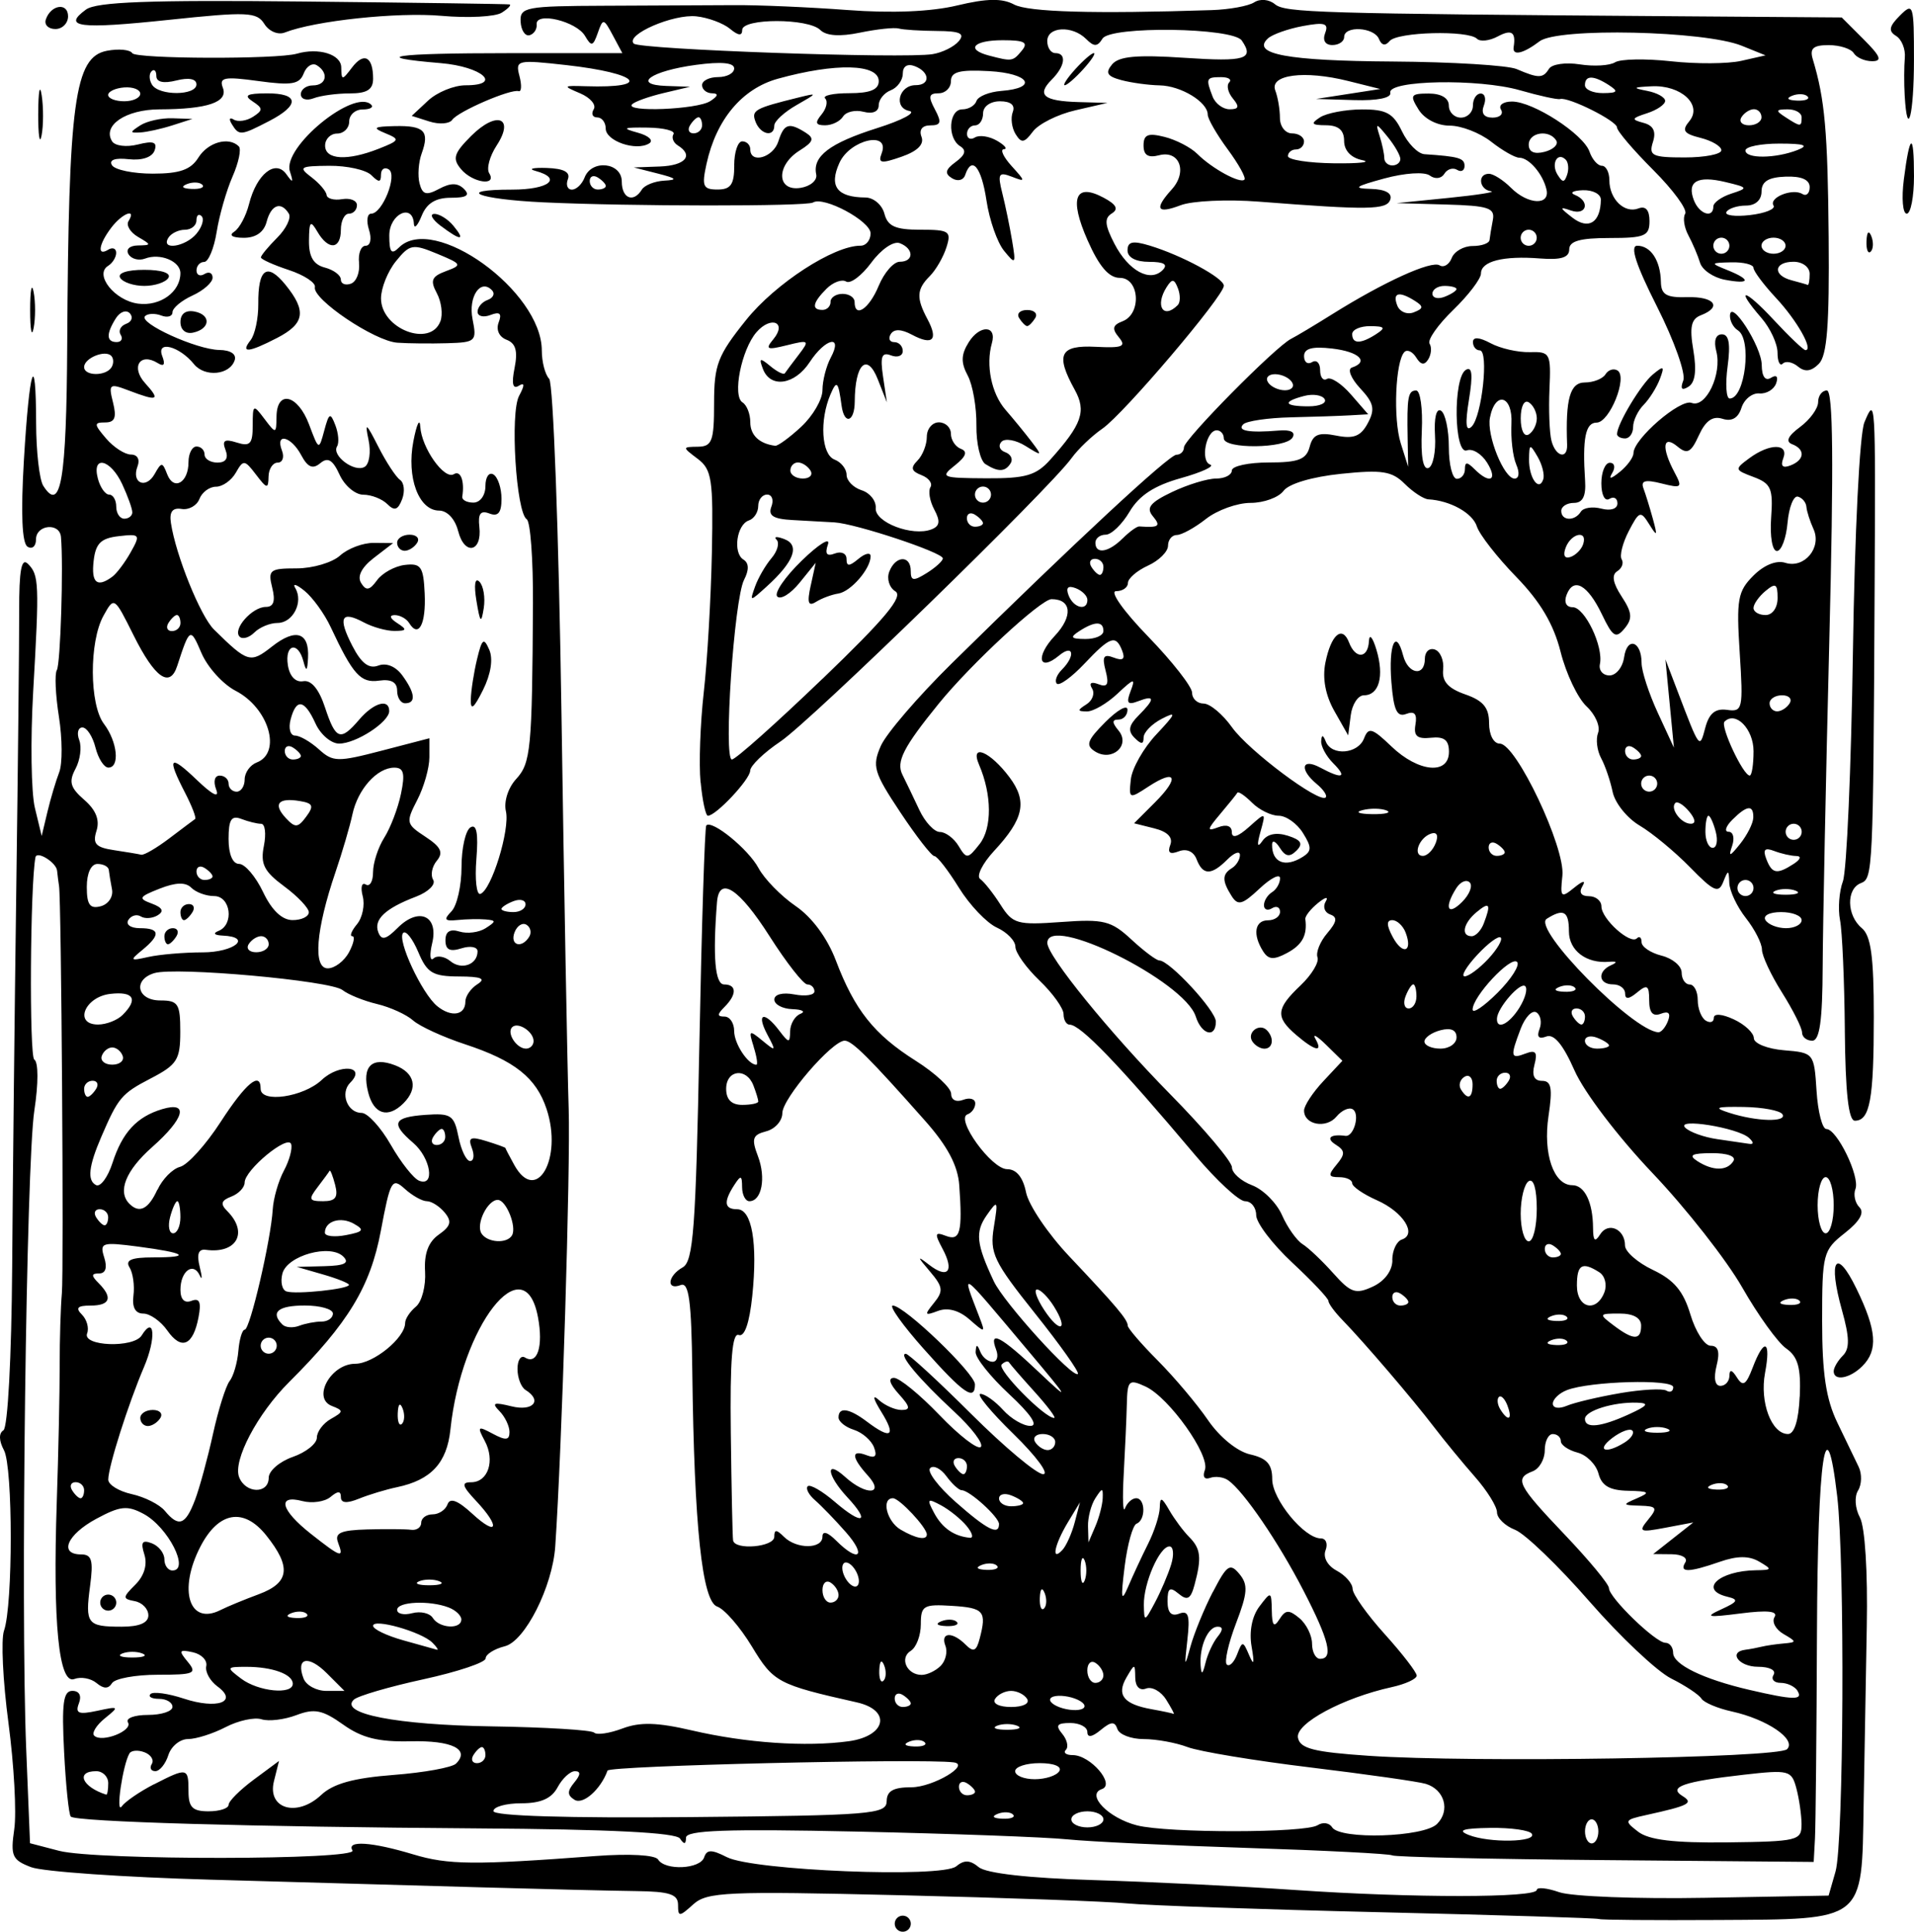 <?xml version="1.0" encoding="UTF-8" standalone="no"?>
<!-- Created with Inkscape (http://www.inkscape.org/) -->

<svg
   width="63.098mm"
   height="63.669mm"
   viewBox="0 0 63.098 63.669"
   version="1.1"
   id="svg5"
   inkscape:version="1.1 (c4e8f9ed74, 2021-05-24)"
   sodipodi:docname="ornatek.svg"
   xmlns:inkscape="http://www.inkscape.org/namespaces/inkscape"
   xmlns:sodipodi="http://sodipodi.sourceforge.net/DTD/sodipodi-0.dtd"
   xmlns="http://www.w3.org/2000/svg"
   xmlns:svg="http://www.w3.org/2000/svg">
  <sodipodi:namedview
     id="namedview7"
     pagecolor="#ffffff"
     bordercolor="#666666"
     borderopacity="1.0"
     inkscape:pageshadow="2"
     inkscape:pageopacity="0.0"
     inkscape:pagecheckerboard="0"
     inkscape:document-units="mm"
     showgrid="false"
     inkscape:zoom="1.8923042"
     inkscape:cx="-119.69534"
     inkscape:cy="74.248103"
     inkscape:window-width="2506"
     inkscape:window-height="1403"
     inkscape:window-x="1974"
     inkscape:window-y="0"
     inkscape:window-maximized="1"
     inkscape:current-layer="layer1" />
  <defs
     id="defs2" />
  <g
     inkscape:label="Layer 1"
     inkscape:groupmode="layer"
     id="layer1"
     transform="translate(516.48,-729.778)">
    <path
       style="fill:#000000;stroke-width:0.265"
       d="m -486.984,793.183 c 0,-0.146 0.119,-0.265 0.265,-0.265 0.146,0 0.265,0.119 0.265,0.265 0,0.146 -0.119,0.265 -0.265,0.265 -0.146,0 -0.265,-0.119 -0.265,-0.265 z m 23.212,-0.154 c -0.033,-0.03 -3.275,-0.131 -7.204,-0.224 -3.929,-0.093 -7.68,-0.224 -8.334,-0.29 -0.655,-0.066 -4.031,-0.188 -7.503,-0.271 -5.72,-0.137 -6.359,-0.108 -6.813,0.302 -0.46,0.416 -0.501,0.418 -0.501,0.016 0,-0.35 -0.28,-0.441 -1.389,-0.454 -0.764,-0.009 -3.056,-0.065 -5.093,-0.123 -2.037,-0.059 -6.053,-0.173 -8.925,-0.253 -2.871,-0.08 -5.535,-0.266 -5.92,-0.412 -0.626,-0.238 -0.684,-0.369 -0.556,-1.252 0.079,-0.542 -0.007,-2.117 -0.191,-3.5 -0.184,-1.382 -0.25,-2.752 -0.147,-3.043 0.297,-0.839 0.296,-5.392 -10e-4,-5.947 -0.168,-0.314 -0.175,-0.561 -0.018,-0.658 0.143,-0.088 0.267,-2.408 0.288,-5.374 0.02,-2.87 0.081,-8.493 0.136,-12.495 0.055,-4.002 0.097,-8.109 0.095,-9.128 -0.003,-1.354 0.074,-1.774 0.288,-1.561 0.368,0.365 0.379,0.639 0.174,4.207 -0.092,1.601 -0.067,3.327 0.056,3.836 l 0.224,0.926 0.19,-0.794 c 0.104,-0.437 0.279,-1.024 0.388,-1.305 0.109,-0.281 0.105,-1.103 -0.009,-1.827 -0.114,-0.723 -0.145,-1.416 -0.069,-1.54 0.12,-0.195 0.221,-3.438 0.136,-4.39 -0.043,-0.483 -0.823,-0.405 -0.823,0.082 0,0.227 -0.125,0.335 -0.279,0.24 -0.183,-0.113 -0.224,-1.092 -0.12,-2.85 0.182,-3.07 0.397,-3.719 0.403,-1.22 0.002,0.934 0.108,1.862 0.235,2.062 0.58,0.916 0.766,-0.182 0.79,-4.663 0.043,-8.021 0.239,-9.469 1.31,-9.674 0.386,-0.074 0.762,-0.038 0.835,0.079 0.119,0.191 4.774,0.206 5.425,0.017 0.717,-0.208 1.456,0.019 1.464,0.449 0.008,0.439 0.027,0.439 0.357,0.004 0.392,-0.516 0.693,-0.355 0.693,0.371 0,0.36 -0.2,0.485 -0.772,0.485 -0.425,0 -0.96,0.072 -1.191,0.161 -0.23,0.088 -0.419,0.029 -0.419,-0.132 0,-0.161 0.179,-0.293 0.397,-0.293 0.45,0 0.532,-0.415 0.13,-0.663 -0.147,-0.091 -0.341,0.03 -0.433,0.269 -0.137,0.358 -0.398,0.402 -1.493,0.251 -1.123,-0.154 -1.303,-0.121 -1.173,0.219 0.183,0.476 -0.5,0.709 -2.092,0.714 -1.105,0.004 -1.884,0.528 -1.56,1.051 0.095,0.154 0.472,0.202 0.851,0.107 0.513,-0.129 0.648,-0.08 0.551,0.197 -0.078,0.223 -0.413,0.337 -0.852,0.288 -0.455,-0.05 -0.66,0.024 -0.552,0.198 0.095,0.153 0.7,0.278 1.345,0.278 0.886,0 1.254,-0.129 1.503,-0.529 0.319,-0.51 1.003,-0.7 1.333,-0.37 0.088,0.088 -0.005,0.534 -0.206,0.992 -0.201,0.458 -0.437,1.279 -0.524,1.825 -0.087,0.546 -0.273,0.992 -0.412,0.992 -0.139,0 -0.253,0.126 -0.253,0.28 0,0.154 0.119,0.207 0.265,0.117 0.146,-0.09 0.265,-0.035 0.265,0.122 0,0.157 -0.298,0.421 -0.661,0.587 -0.364,0.166 -0.661,0.414 -0.661,0.552 0,0.138 -0.167,0.186 -0.371,0.108 -0.204,-0.078 -0.444,-0.069 -0.534,0.02 -0.227,0.227 1.698,1.104 2.448,1.115 0.374,0.005 0.574,0.14 0.507,0.34 -0.163,0.489 -0.986,0.567 -1.343,0.126 -0.482,-0.594 -1.246,-0.79 -1.046,-0.268 0.109,0.284 0.06,0.363 -0.146,0.235 -0.585,-0.362 -0.897,0.131 -0.418,0.66 0.517,0.571 0.427,0.611 -0.539,0.243 -0.638,-0.243 -0.672,-0.217 -0.518,0.397 0.124,0.494 0.06,0.656 -0.258,0.656 -0.378,0 -0.374,0.057 0.03,0.529 0.249,0.291 0.618,0.529 0.819,0.529 0.213,0 0.304,0.162 0.217,0.388 -0.212,0.553 0.276,0.768 0.566,0.25 0.222,-0.397 0.255,-0.396 0.411,0.011 0.215,0.559 0.703,0.281 0.703,-0.4 0,-0.282 0.119,-0.514 0.265,-0.514 0.146,0 0.265,0.119 0.265,0.265 0,0.146 0.191,0.265 0.425,0.265 0.277,0 0.37,-0.144 0.266,-0.414 -0.122,-0.318 -0.036,-0.375 0.369,-0.247 0.44,0.14 0.527,0.046 0.527,-0.562 0,-0.699 0.017,-0.708 0.388,-0.216 0.379,0.501 0.389,0.499 0.397,-0.082 0.013,-0.89 0.704,-0.719 1.073,0.265 0.322,0.857 0.323,0.858 0.501,0.198 0.157,-0.583 0.2,-0.604 0.365,-0.175 0.103,0.268 0.129,0.582 0.057,0.698 -0.189,0.305 0.584,0.877 0.912,0.674 0.152,-0.094 0.209,-0.491 0.126,-0.883 -0.128,-0.604 -0.08,-0.571 0.319,0.215 0.258,0.509 0.582,1.003 0.718,1.098 0.137,0.095 0.167,0.382 0.069,0.64 -0.137,0.357 -0.253,0.394 -0.488,0.159 -0.17,-0.17 -0.526,-0.309 -0.791,-0.309 -0.265,0 -0.617,-0.297 -0.782,-0.659 -0.225,-0.493 -0.386,-0.589 -0.637,-0.38 -0.249,0.207 -0.413,0.137 -0.629,-0.267 -0.334,-0.625 -0.864,-0.75 -0.634,-0.149 0.084,0.218 0.021,0.397 -0.141,0.397 -0.161,0 -0.297,0.208 -0.301,0.463 -0.008,0.413 -0.052,0.406 -0.412,-0.066 -0.378,-0.496 -0.42,-0.5 -0.666,-0.066 -0.144,0.255 -0.439,0.463 -0.654,0.463 -0.216,0 -0.461,0.181 -0.546,0.402 -0.085,0.221 -0.349,0.37 -0.587,0.331 -0.3,-0.049 -0.409,0.092 -0.354,0.458 0.158,1.061 0.971,3.074 1.42,3.516 1.116,1.098 1.199,1.122 1.916,0.558 0.778,-0.612 1.23,-0.469 1.185,0.374 -0.024,0.448 -0.058,0.474 -0.152,0.117 -0.178,-0.68 -0.624,-0.565 -0.512,0.132 0.058,0.363 0.255,0.567 0.505,0.523 0.264,-0.047 0.519,0.259 0.717,0.86 0.355,1.076 0.509,1.131 1.131,0.403 0.477,-0.557 0.987,-0.702 0.987,-0.28 0,0.362 -1.095,1.073 -1.652,1.073 -0.262,0 -0.612,-0.298 -0.777,-0.661 -0.364,-0.799 -0.636,-0.843 -0.822,-0.132 -0.076,0.291 -0.01,0.529 0.147,0.529 0.157,0 0.51,0.204 0.786,0.453 0.464,0.42 0.616,0.423 2.071,0.044 l 1.571,-0.409 v 0.631 c 0,0.347 -0.18,0.979 -0.4,1.404 -0.382,0.739 -0.37,0.792 0.269,1.211 0.513,0.336 0.601,0.52 0.377,0.79 -0.161,0.194 -0.215,0.476 -0.121,0.628 0.094,0.152 -0.16,0.402 -0.564,0.556 -1.017,0.387 -1.406,0.754 -1.245,1.174 0.106,0.277 0.25,0.244 0.64,-0.146 0.695,-0.695 1.354,-0.402 1.137,0.505 -0.092,0.385 -0.072,0.612 0.044,0.504 0.116,-0.108 0.366,-0.068 0.555,0.089 0.368,0.306 0.896,0.115 0.896,-0.323 0,-0.147 -0.238,-0.191 -0.529,-0.099 -0.382,0.121 -0.529,0.048 -0.529,-0.265 0,-0.29 0.152,-0.385 0.463,-0.288 0.255,0.079 0.642,0.03 0.86,-0.11 0.353,-0.226 0.353,-0.258 0,-0.289 -0.218,-0.019 -0.635,-0.011 -0.926,0.019 -0.427,0.043 -0.465,-0.013 -0.198,-0.287 0.182,-0.187 0.331,-0.845 0.331,-1.462 0,-0.617 0.132,-1.204 0.294,-1.304 0.204,-0.126 0.264,0.193 0.196,1.043 -0.054,0.674 0.005,1.191 0.131,1.149 0.365,-0.122 0.983,-2.121 0.842,-2.726 -0.073,-0.313 0.072,-0.771 0.336,-1.058 0.486,-0.53 0.529,-0.973 0.556,-5.786 0.008,-1.448 -0.084,-2.699 -0.205,-2.778 -0.351,-0.23 -0.554,-3.504 -0.252,-4.068 0.192,-0.358 0.187,-0.454 -0.016,-0.329 -0.193,0.119 -0.237,-0.075 -0.133,-0.591 0.111,-0.557 0.039,-0.813 -0.264,-0.929 -0.246,-0.094 -0.353,-0.329 -0.261,-0.57 0.114,-0.296 0.039,-0.365 -0.269,-0.246 -0.234,0.09 -0.426,0.042 -0.426,-0.107 0,-0.149 0.149,-0.324 0.331,-0.389 0.182,-0.065 0.249,-0.206 0.15,-0.313 -0.379,-0.408 -0.795,0.203 -0.646,0.948 0.145,0.727 0.107,0.763 -0.833,0.791 -0.542,0.016 -1.283,0.009 -1.647,-0.017 -0.753,-0.052 -2.809,-1.438 -2.718,-1.832 0.033,-0.143 -0.354,-0.397 -0.86,-0.564 -0.506,-0.167 -0.92,-0.354 -0.92,-0.415 0,-0.061 0.242,-0.354 0.539,-0.651 0.296,-0.296 0.468,-0.654 0.381,-0.794 -0.257,-0.415 -0.584,-0.292 -0.732,0.274 -0.089,0.341 -0.359,0.528 -0.758,0.525 -0.374,-0.002 -0.497,-0.082 -0.31,-0.201 0.17,-0.108 0.39,-0.518 0.489,-0.911 0.248,-0.989 0.873,-1.488 1.231,-0.983 0.215,0.303 0.238,0.284 0.116,-0.096 -0.256,-0.793 2.13,-2.746 2.681,-2.195 0.086,0.086 -0.042,0.156 -0.285,0.156 -0.243,0 -0.441,0.179 -0.441,0.397 0,0.218 -0.179,0.397 -0.397,0.397 -0.218,0 -0.397,0.179 -0.397,0.397 0,0.469 0.732,0.512 1.769,0.103 0.692,-0.273 0.707,-0.309 0.216,-0.511 -0.439,-0.18 -0.386,-0.22 0.315,-0.235 0.969,-0.021 1.151,0.165 0.883,0.903 -0.105,0.289 -0.136,0.732 -0.07,0.986 0.097,0.372 0.222,0.407 0.649,0.178 0.377,-0.202 0.611,-0.2 0.817,0.006 0.209,0.209 0.089,0.289 -0.434,0.289 -0.502,0 -0.796,0.182 -0.962,0.595 -0.132,0.327 -0.247,0.446 -0.256,0.265 -0.035,-0.695 -0.811,-0.328 -0.811,0.384 0,0.556 0.071,0.644 0.318,0.397 1.139,-1.139 4.71,1.436 4.71,3.395 0,0.374 0.109,0.793 0.243,0.931 0.134,0.138 0.315,5.067 0.404,10.967 0.088,5.894 0.196,11.787 0.239,13.097 0.062,1.901 -0.225,11.251 -0.443,14.42 -0.091,1.329 -0.997,3.124 -1.661,3.291 -0.349,0.087 -0.634,0.268 -0.634,0.401 0,0.133 -0.923,0.442 -2.051,0.688 -1.128,0.246 -2.159,0.547 -2.292,0.67 -0.502,0.463 1.403,0.834 4.532,0.882 1.778,0.027 3.303,0.12 3.389,0.206 0.086,0.086 0.504,0.025 0.929,-0.135 0.583,-0.22 1.148,-0.204 2.3,0.064 1.775,0.413 3.756,0.549 5.165,0.355 1.237,-0.171 1.413,-1.023 0.265,-1.281 -2.61,-0.588 -2.745,-0.66 -3.459,-1.84 -0.389,-0.643 -0.904,-1.235 -1.143,-1.317 -0.498,-0.169 -0.76,-2.643 -0.822,-7.745 -0.028,-2.337 -0.111,-2.956 -0.381,-2.853 -0.487,0.187 -0.432,-0.305 0.065,-0.583 0.35,-0.196 0.431,-1.288 0.549,-7.353 0.076,-3.918 0.179,-7.164 0.228,-7.213 0.192,-0.192 1.389,0.785 1.721,1.404 0.193,0.36 0.743,0.923 1.223,1.252 0.541,0.37 1.045,1.052 1.326,1.791 0.622,1.639 1.261,2.441 2.633,3.309 0.644,0.407 1.17,0.897 1.17,1.09 0,0.203 0.167,0.286 0.397,0.198 0.218,-0.084 0.397,-0.03 0.397,0.119 0,0.149 -0.115,0.311 -0.255,0.359 -0.412,0.142 0.791,1.808 1.306,1.808 0.306,0 0.523,0.266 0.623,0.763 0.084,0.42 0.724,1.368 1.422,2.106 1.558,1.649 1.931,2.091 1.931,2.289 0,0.085 0.446,0.603 0.992,1.152 0.546,0.549 1.29,1.431 1.654,1.962 0.385,0.562 0.965,1.033 1.389,1.129 0.552,0.126 0.728,0.323 0.728,0.818 0,0.667 1.055,1.951 1.604,1.951 0.168,0 0.237,0.177 0.154,0.393 -0.089,0.231 0.063,0.507 0.369,0.671 0.286,0.153 0.521,0.423 0.523,0.599 0.002,0.177 0.478,0.848 1.058,1.491 0.58,0.643 1.055,1.259 1.055,1.368 0,0.109 -0.37,0.28 -0.821,0.379 -1.612,0.354 -3.183,1.2 -3.094,1.667 0.068,0.359 0.515,0.473 2.331,0.597 3.414,0.232 13.502,0.074 13.793,-0.217 0.322,-0.322 -0.655,-0.988 -1.824,-1.245 -0.469,-0.103 -0.919,-0.294 -1,-0.424 -0.081,-0.13 -0.528,-0.428 -0.995,-0.661 -0.467,-0.233 -1.682,-1.379 -2.701,-2.547 -1.019,-1.168 -2.12,-2.227 -2.447,-2.355 -0.327,-0.127 -0.595,-0.387 -0.595,-0.576 0,-0.189 -0.327,-0.716 -0.728,-1.171 -0.4,-0.455 -1.007,-1.193 -1.349,-1.641 -0.694,-0.91 -2.309,-2.797 -3.017,-3.525 -0.255,-0.262 -0.463,-0.544 -0.463,-0.629 0,-0.084 -0.536,-0.652 -1.191,-1.262 -0.655,-0.61 -1.191,-1.315 -1.191,-1.567 0,-0.252 -0.164,-0.458 -0.365,-0.458 -0.201,0 -0.942,-0.685 -1.647,-1.521 -2.528,-3 -3.779,-4.299 -4.137,-4.299 -0.111,0 -0.201,-0.156 -0.201,-0.347 0,-0.191 -0.357,-0.69 -0.794,-1.108 -0.437,-0.418 -0.794,-0.919 -0.794,-1.114 0,-0.194 -0.275,-0.478 -0.611,-0.631 -0.336,-0.153 -0.9,-0.746 -1.253,-1.317 -0.353,-0.571 -0.716,-1.039 -0.807,-1.039 -0.091,0 -0.597,-0.651 -1.126,-1.448 -0.873,-1.315 -0.932,-1.515 -0.64,-2.183 0.177,-0.404 1.228,-1.628 2.337,-2.719 4.03,-3.967 7.166,-6.879 7.409,-6.879 0.136,0 0.248,-0.11 0.248,-0.245 0,-0.262 3.02,-3.319 3.531,-3.575 0.168,-0.084 0.781,-0.451 1.363,-0.815 1.695,-1.061 3.262,-1.774 3.532,-1.608 0.137,0.085 0.318,-0.024 0.401,-0.241 0.083,-0.217 0.394,-0.395 0.689,-0.395 0.296,0 0.547,-0.089 0.558,-0.198 0.011,-0.109 0.06,-0.407 0.109,-0.661 0.076,-0.397 -0.145,-0.47 -1.542,-0.509 l -1.63,-0.046 1.72,-0.173 c 0.946,-0.095 1.571,-0.194 1.389,-0.219 -0.391,-0.054 -0.451,-0.575 -0.066,-0.575 0.146,0 0.473,0.208 0.728,0.463 0.557,0.557 1.292,0.591 1.169,0.055 -0.117,-0.51 -0.576,-1.047 -0.895,-1.047 -0.141,0 -0.559,-0.238 -0.929,-0.529 -0.37,-0.291 -0.985,-0.529 -1.367,-0.529 -0.408,0 -0.831,-0.218 -1.025,-0.529 -0.297,-0.476 -0.264,-0.529 0.333,-0.529 0.414,0 0.664,0.15 0.664,0.397 0,0.218 0.179,0.397 0.397,0.397 0.218,0 0.397,-0.179 0.397,-0.397 0,-0.218 0.115,-0.397 0.256,-0.397 0.141,0 0.188,0.179 0.104,0.397 -0.098,0.255 0.005,0.397 0.288,0.397 0.242,0 0.367,-0.119 0.277,-0.265 -0.09,-0.146 0.073,-0.265 0.363,-0.265 0.699,0 2.355,1.071 2.556,1.654 0.088,0.255 0.271,0.463 0.407,0.463 0.136,0 0.247,0.214 0.247,0.476 0,0.623 0.498,1.107 0.958,0.93 0.239,-0.092 0.365,0.053 0.365,0.418 0,0.493 -0.154,0.557 -1.323,0.557 -0.965,0 -1.323,0.101 -1.323,0.375 0,0.269 -0.272,0.353 -0.961,0.299 -1.212,-0.096 -1.949,0.091 -1.949,0.496 0,0.173 -0.412,0.714 -0.916,1.202 -0.504,0.488 -0.854,0.988 -0.778,1.11 0.076,0.122 0.056,0.354 -0.043,0.515 -0.127,0.205 -0.246,0.187 -0.398,-0.059 -0.119,-0.193 -0.294,-0.275 -0.387,-0.182 -0.299,0.299 -0.377,2.205 -0.123,3.007 l 0.245,0.776 -0.017,-0.926 c -0.026,-1.375 0.012,-1.587 0.282,-1.587 0.135,0 0.219,0.597 0.185,1.327 -0.038,0.838 0.042,1.291 0.217,1.228 0.153,-0.055 0.251,-0.538 0.218,-1.074 -0.035,-0.58 0.045,-0.91 0.198,-0.815 0.142,0.088 0.258,0.629 0.258,1.202 0,0.574 0.119,1.043 0.265,1.043 0.146,0 0.265,-0.143 0.265,-0.318 0,-0.247 0.071,-0.247 0.318,0 0.507,0.507 0.776,0.367 0.413,-0.215 -0.183,-0.293 -0.481,-0.475 -0.664,-0.405 -0.428,0.164 -0.464,-2.389 -0.038,-2.652 0.208,-0.129 0.239,0.155 0.105,0.977 -0.13,0.797 -0.103,1.075 0.086,0.893 0.342,-0.33 0.576,-2.514 0.27,-2.514 -0.124,0 -0.225,-0.123 -0.225,-0.274 0,-0.177 0.206,-0.163 0.584,0.039 0.321,0.172 0.901,0.304 1.289,0.293 0.673,-0.019 0.702,0.036 0.65,1.218 -0.03,0.681 -2.7e-4,1.446 0.065,1.701 0.136,0.529 0.534,0.631 0.516,0.132 -0.056,-1.513 0.097,-2.051 0.585,-2.051 0.282,0 0.588,-0.121 0.68,-0.269 0.091,-0.148 0.27,-0.205 0.397,-0.126 0.344,0.213 -0.26,1.718 -0.69,1.718 -0.368,0 -0.471,0.521 -0.379,1.918 0.033,0.506 -0.079,0.728 -0.369,0.728 -0.229,0 -0.417,0.119 -0.417,0.265 0,0.33 0.447,0.347 0.646,0.025 0.082,-0.132 0.386,-0.178 0.677,-0.101 0.307,0.08 0.529,0.008 0.529,-0.173 0,-0.171 -0.119,-0.237 -0.265,-0.148 -0.15,0.093 -0.265,-0.13 -0.265,-0.514 0,-0.372 0.126,-0.677 0.28,-0.677 0.154,0 0.191,0.149 0.082,0.331 -0.135,0.225 -0.055,0.214 0.249,-0.032 0.246,-0.2 0.448,-0.477 0.448,-0.616 0,-0.467 1.542,-1.8 1.917,-1.656 0.47,0.18 1.01,-0.951 0.813,-1.704 -0.09,-0.345 -0.02,-0.556 0.185,-0.556 0.233,0 0.288,0.313 0.188,1.058 -0.078,0.582 -0.047,1.058 0.069,1.058 0.508,0 0.741,-1.956 0.268,-2.249 -0.146,-0.09 -0.262,-0.305 -0.259,-0.479 0.011,-0.588 1.041,1.004 1.047,1.619 0.004,0.386 0.116,0.543 0.305,0.426 0.182,-0.113 0.249,-0.041 0.17,0.183 -0.071,0.202 -0.321,0.352 -0.555,0.332 -0.235,-0.019 -0.499,0.194 -0.588,0.474 -0.107,0.338 -0.318,0.46 -0.625,0.362 -0.323,-0.103 -0.559,0.062 -0.779,0.545 -0.26,0.571 -0.384,0.635 -0.706,0.368 -0.485,-0.402 -0.534,0.035 -0.097,0.852 0.271,0.506 0.238,0.534 -0.43,0.366 -0.536,-0.135 -0.69,-0.093 -0.594,0.163 0.071,0.189 0.211,0.642 0.311,1.006 0.157,0.574 0.141,0.597 -0.122,0.175 -0.283,-0.453 -0.328,-0.438 -0.673,0.226 -0.203,0.392 -0.309,0.81 -0.234,0.931 0.074,0.12 0.008,0.298 -0.148,0.394 -0.191,0.118 -0.143,0.389 0.146,0.83 0.348,0.531 0.366,0.73 0.097,1.055 -0.286,0.345 -0.389,0.281 -0.745,-0.462 -0.472,-0.984 -0.938,-1.242 -1.166,-0.647 -0.093,0.243 -0.013,0.408 0.2,0.408 0.4,0 1.022,1.3 0.898,1.875 -0.044,0.206 0.098,0.374 0.316,0.374 0.218,0 0.435,-0.27 0.482,-0.599 0.098,-0.692 0.576,-0.535 0.576,0.189 0,0.267 0.24,1.004 0.533,1.638 l 0.533,1.153 -0.14,-1.455 -0.14,-1.455 0.404,1.058 c 0.732,1.92 0.721,1.905 0.911,1.191 0.126,-0.473 0.331,-0.64 0.718,-0.585 0.513,0.072 0.535,-0.026 0.416,-1.886 -0.113,-1.755 -0.065,-2.022 0.45,-2.537 0.354,-0.354 0.76,-0.517 1.054,-0.424 0.626,0.199 1.209,-0.5 0.928,-1.114 -0.117,-0.257 -0.222,-0.585 -0.233,-0.731 -0.011,-0.146 -0.137,-0.297 -0.28,-0.336 -0.143,-0.039 -0.296,0.348 -0.342,0.86 -0.045,0.512 -0.203,0.932 -0.351,0.932 -0.152,0 -0.234,-0.478 -0.19,-1.097 0.069,-0.959 -0.003,-1.127 -0.575,-1.341 -0.636,-0.238 -0.64,-0.255 -0.141,-0.623 0.669,-0.494 1.306,-0.491 1.116,0.005 -0.098,0.256 -0.02,0.335 0.236,0.236 0.471,-0.181 0.497,-0.532 0.053,-0.702 -0.222,-0.085 -0.134,-0.272 0.265,-0.566 0.327,-0.242 0.595,-0.611 0.595,-0.821 0,-0.21 0.13,-0.382 0.288,-0.382 0.206,0 0.229,2.351 0.08,8.268 -0.114,4.548 -0.212,9.37 -0.218,10.716 -0.007,1.794 -0.099,2.447 -0.345,2.447 -0.184,0 -0.335,-0.121 -0.335,-0.27 0,-0.148 -0.298,-0.741 -0.661,-1.318 -0.364,-0.576 -0.661,-1.213 -0.661,-1.414 0,-0.202 -0.238,-0.669 -0.529,-1.039 -0.291,-0.37 -0.538,-0.892 -0.548,-1.16 -0.017,-0.443 -0.035,-0.446 -0.199,-0.033 -0.154,0.389 -0.31,0.321 -1.093,-0.48 -0.502,-0.514 -1.251,-1.133 -1.664,-1.377 -0.413,-0.244 -0.813,-0.743 -0.889,-1.108 -0.076,-0.365 -0.247,-0.868 -0.382,-1.117 -0.134,-0.249 -0.179,-0.624 -0.098,-0.833 0.08,-0.209 -0.091,-0.601 -0.381,-0.871 -0.29,-0.27 -0.675,-1.078 -0.855,-1.796 -0.23,-0.915 -0.669,-1.655 -1.467,-2.476 -0.626,-0.644 -1.208,-1.39 -1.293,-1.657 -0.14,-0.442 -0.878,-0.854 -1.6,-0.894 -0.155,-0.009 -0.506,-0.239 -0.779,-0.511 -0.419,-0.418 -0.746,-0.47 -2.099,-0.33 -0.951,0.098 -1.722,0.326 -1.896,0.562 -0.162,0.218 -0.652,0.396 -1.089,0.396 -0.437,0 -1.098,0.238 -1.468,0.529 -0.37,0.291 -0.803,0.529 -0.962,0.529 -0.159,0 -0.289,0.159 -0.289,0.354 0,0.195 -0.298,0.49 -0.661,0.656 -0.364,0.166 -0.661,0.423 -0.661,0.572 0,0.149 -0.176,0.27 -0.391,0.27 -0.22,0 0.242,0.654 1.058,1.496 0.797,0.823 1.449,1.656 1.449,1.852 0,0.196 0.17,0.356 0.379,0.356 0.208,0 0.629,0.351 0.935,0.781 0.55,0.773 2.883,2.518 3.09,2.312 0.059,-0.059 -0.074,-0.258 -0.296,-0.442 -0.578,-0.479 -0.5,-0.869 0.109,-0.544 0.737,0.395 0.912,0.337 0.433,-0.142 -0.229,-0.229 -0.406,-0.556 -0.395,-0.728 0.015,-0.219 0.06,-0.214 0.154,0.019 0.194,0.48 1.062,0.406 1.259,-0.108 0.146,-0.38 0.267,-0.345 0.903,0.265 0.889,0.852 1.896,0.946 1.896,0.177 0,-0.388 -0.156,-0.509 -0.595,-0.463 -0.453,0.048 -0.575,-0.056 -0.509,-0.436 0.06,-0.35 -0.031,-0.454 -0.306,-0.349 -0.303,0.116 -0.413,-0.121 -0.487,-1.045 -0.099,-1.241 0.146,-1.801 0.387,-0.882 0.163,0.625 0.716,0.708 0.716,0.107 0,-0.23 0.149,-0.366 0.331,-0.302 0.182,0.065 0.304,0.362 0.272,0.66 -0.042,0.39 0.163,0.62 0.728,0.817 0.595,0.207 0.786,0.438 0.786,0.949 0,0.388 0.151,0.675 0.355,0.675 0.538,0 2.162,3.426 2.062,4.352 -0.077,0.718 -0.047,0.75 0.388,0.397 0.29,-0.236 0.395,-0.256 0.273,-0.052 -0.125,0.208 -0.046,0.331 0.214,0.331 0.227,0 0.412,0.152 0.412,0.338 0,0.411 0.952,1.268 1.168,1.051 0.085,-0.085 0.155,-0.029 0.155,0.125 0,0.154 0.298,0.355 0.661,0.446 0.364,0.091 0.661,0.342 0.661,0.558 0,0.216 0.119,0.392 0.265,0.392 0.146,0 0.265,0.231 0.265,0.514 0,0.282 0.119,0.587 0.265,0.677 0.146,0.09 0.265,0.049 0.265,-0.092 0,-0.15 0.271,-0.13 0.659,0.051 0.363,0.168 0.66,0.447 0.661,0.621 0.001,0.173 0.449,0.352 0.994,0.397 0.983,0.081 0.993,0.094 1.073,1.339 0.044,0.691 0.19,1.257 0.324,1.257 0.351,0 1.113,1.572 0.958,1.976 -0.072,0.187 -0.013,0.459 0.132,0.604 0.174,0.174 0.011,0.461 -0.484,0.85 -0.717,0.564 -0.746,0.678 -0.746,2.899 0,1.729 0.127,2.573 0.502,3.349 0.276,0.571 0.593,1.227 0.703,1.458 0.111,0.231 0.102,0.582 -0.021,0.779 -0.126,0.204 -0.099,0.588 0.062,0.89 0.167,0.311 0.26,1.796 0.226,3.586 -0.032,1.68 -0.079,4.331 -0.104,5.89 -0.063,3.873 0.079,3.761 -4.817,3.79 -2.111,0.012 -3.866,-0.002 -3.899,-0.032 z m -2.045,-0.957 c 1.4e-4,-0.102 0.333,-0.069 0.74,0.073 0.407,0.142 2.572,0.225 4.81,0.185 l 4.07,-0.073 0.228,-0.794 c 0.271,-0.942 0.312,-10.19 0.055,-12.369 -0.371,-3.153 -0.644,-1.318 -0.667,4.498 -0.013,3.311 -0.043,6.365 -0.066,6.787 l -0.042,0.768 -6.869,-0.06 c -3.778,-0.033 -6.94,-0.103 -7.025,-0.156 -0.086,-0.053 -2.234,-0.163 -4.772,-0.245 -2.539,-0.081 -5.212,-0.209 -5.939,-0.283 -0.728,-0.074 -3.853,-0.189 -6.945,-0.256 -4.297,-0.092 -5.623,-0.045 -5.626,0.2 -0.003,0.225 -0.062,0.234 -0.198,0.03 -0.131,-0.197 -2.299,-0.306 -6.686,-0.335 -7.445,-0.05 -13.227,-0.218 -13.398,-0.389 -0.064,-0.064 -0.164,-1.023 -0.22,-2.131 -0.082,-1.608 -0.028,-2.013 0.271,-2.013 0.23,0 0.313,0.159 0.217,0.41 -0.128,0.332 -0.013,0.379 0.604,0.247 0.723,-0.156 0.736,-0.143 0.251,0.248 -0.28,0.227 -0.438,0.484 -0.351,0.571 0.247,0.247 1.284,-0.161 1.113,-0.437 -0.084,-0.135 0.212,-0.246 0.658,-0.246 0.445,0 0.809,-0.119 0.809,-0.265 0,-0.146 -0.198,-0.265 -0.441,-0.265 -0.243,0 -0.37,-0.071 -0.282,-0.159 0.087,-0.087 0.581,-0.019 1.097,0.151 1.099,0.363 1.806,0.108 1.111,-0.4 -0.246,-0.18 -0.413,-0.482 -0.371,-0.671 0.042,-0.19 -0.158,-0.395 -0.445,-0.457 -0.452,-0.098 -0.474,-0.056 -0.166,0.315 0.319,0.384 0.218,0.427 -0.985,0.427 -0.737,0 -1.417,0.125 -1.511,0.277 -0.119,0.193 -0.275,0.192 -0.511,-0.005 -0.187,-0.155 -0.516,-0.214 -0.731,-0.132 -0.511,0.196 -0.713,-1.838 -0.579,-5.83 0.054,-1.601 0.097,-3.625 0.096,-4.498 -7.7e-4,-0.873 0.032,-1.945 0.072,-2.381 0.067,-0.723 -0.017,-12.964 -0.093,-13.428 -0.018,-0.109 -0.047,-0.337 -0.065,-0.507 -0.029,-0.272 -0.667,-0.667 -0.712,-0.441 -0.175,0.888 -0.208,6.563 -0.039,6.668 0.137,0.085 0.138,0.785 0.002,1.678 -0.269,1.762 -0.456,16.424 -0.269,21.044 l 0.126,3.108 0.959,0.25 c 1.218,0.317 9.869,0.307 9.672,-0.012 -0.21,-0.339 0.628,-0.285 2.002,0.129 1.155,0.348 2.004,0.356 6.007,0.055 1.119,-0.084 1.972,-0.036 2.066,0.115 0.231,0.373 1.387,0.318 1.518,-0.072 0.088,-0.263 0.243,-0.264 0.75,-0.006 0.874,0.444 7.088,0.693 7.558,0.303 0.264,-0.219 0.457,-0.212 0.745,0.027 0.245,0.203 1.64,0.361 3.77,0.425 1.86,0.056 4.869,0.204 6.688,0.329 3.845,0.264 7.937,0.261 7.937,-0.005 z m -0.164,-1.852 c -0.072,-0.117 -0.69,-0.204 -1.373,-0.194 -0.9,0.013 -1.096,0.077 -0.712,0.231 0.676,0.271 2.258,0.243 2.085,-0.037 z m 2.193,-0.08 c 0,-0.218 -0.099,-0.397 -0.22,-0.397 -0.121,0 -0.22,0.179 -0.22,0.397 0,0.218 0.099,0.397 0.22,0.397 0.121,0 0.22,-0.179 0.22,-0.397 z m 6.699,-0.23 c -0.002,-0.31 -0.079,-0.845 -0.171,-1.189 -0.159,-0.595 -0.243,-0.617 -1.734,-0.448 -1.977,0.224 -2.5,0.404 -2.024,0.699 0.381,0.235 0.227,0.317 -1.194,0.63 -0.721,0.159 -0.735,0.187 -0.265,0.549 0.357,0.274 1.182,0.373 2.943,0.352 2.313,-0.028 2.447,-0.06 2.444,-0.593 z m -15.956,0.028 c 0.172,-0.112 0.387,-0.082 0.479,0.066 0.258,0.417 3.021,0.331 3.46,-0.108 0.444,-0.444 0.249,-1.135 -0.373,-1.323 -0.241,-0.073 -1.95,-0.316 -3.798,-0.54 -1.847,-0.224 -3.671,-0.526 -4.052,-0.671 -0.381,-0.145 -1.033,-0.264 -1.448,-0.264 -0.415,0 -0.805,-0.149 -0.866,-0.331 -0.087,-0.258 -0.208,-0.251 -0.551,0.032 -0.286,0.236 -0.44,0.259 -0.44,0.066 0,-0.163 -0.253,-0.297 -0.562,-0.297 -0.44,0 -0.498,0.077 -0.267,0.355 0.162,0.195 0.216,0.433 0.121,0.529 -0.096,0.096 0.006,0.174 0.226,0.174 0.584,0 1.414,0.968 0.961,1.12 -0.536,0.18 0.214,0.956 1.157,1.196 1.018,0.259 5.551,0.255 5.953,-0.005 z m -7.059,-0.194 c 0,-0.146 -0.238,-0.265 -0.529,-0.265 -0.291,0 -0.529,0.119 -0.529,0.265 0,0.146 0.238,0.265 0.529,0.265 0.291,0 0.529,-0.119 0.529,-0.265 z m -7.145,-0.595 c 7.9e-4,-0.34 0.217,-0.463 0.814,-0.463 0.706,0 1.972,-0.748 1.389,-0.821 -1.073,-0.134 -11.348,0.111 -11.406,0.271 -0.224,0.621 -0.807,1.137 -1.088,0.963 -0.243,-0.15 -0.245,-0.284 -0.008,-0.57 0.212,-0.255 0.219,-0.373 0.022,-0.373 -0.158,0 -0.415,0.238 -0.571,0.529 -0.2,0.373 -0.554,0.529 -1.2,0.529 -0.504,0 -0.917,0.116 -0.917,0.257 0,0.161 2.426,0.235 6.481,0.198 5.973,-0.054 6.481,-0.095 6.482,-0.521 z m 4.163,0.435 c -0.088,-0.088 -0.316,-0.097 -0.507,-0.021 -0.211,0.085 -0.148,0.147 0.16,0.16 0.279,0.011 0.435,-0.051 0.347,-0.139 z m -28.318,-0.994 c 1.098,-0.562 1.138,-0.554 1.138,0.228 0,0.529 0.132,0.661 0.661,0.661 0.364,0 0.661,-0.097 0.661,-0.215 0,-0.118 0.374,-0.491 0.831,-0.83 l 0.831,-0.615 -0.167,0.667 c -0.229,0.913 0.761,1.201 1.557,0.454 0.398,-0.374 1.068,-0.559 2.383,-0.66 1.007,-0.077 1.935,-0.246 2.063,-0.374 0.471,-0.471 -0.132,-0.767 -1.5,-0.735 -1.059,0.025 -1.604,-0.11 -2.223,-0.552 -0.679,-0.483 -0.945,-0.537 -1.54,-0.311 -0.395,0.15 -0.912,0.212 -1.147,0.138 -0.235,-0.075 -0.769,0.041 -1.186,0.258 -0.417,0.216 -0.974,0.393 -1.239,0.393 -0.265,0 -0.557,0.238 -0.649,0.529 -0.092,0.291 -0.286,0.529 -0.43,0.529 -0.144,0 -0.197,-0.107 -0.116,-0.237 0.081,-0.13 -0.028,-0.304 -0.24,-0.385 -0.213,-0.082 -0.436,-0.064 -0.497,0.038 -0.221,0.377 -0.462,2.03 -0.254,1.745 0.118,-0.162 0.596,-0.489 1.061,-0.728 z m -1.508,-0.037 c 0,-0.218 -0.179,-0.397 -0.397,-0.397 -0.689,0 -0.465,0.521 0.331,0.773 0.036,0.011 0.066,-0.158 0.066,-0.376 z m 28.575,0.28 c 0,-0.064 -0.119,-0.19 -0.265,-0.28 -0.146,-0.09 -0.265,-0.037 -0.265,0.117 0,0.154 0.119,0.28 0.265,0.28 0.146,0 0.265,-0.052 0.265,-0.117 z m 2.778,-0.677 c 0.095,-0.154 -0.174,-0.265 -0.646,-0.265 -0.445,0 -0.809,0.119 -0.809,0.265 0,0.146 0.291,0.265 0.646,0.265 0.355,0 0.719,-0.119 0.809,-0.265 z m -18.918,-0.529 c 0,-0.146 -0.052,-0.265 -0.117,-0.265 -0.064,0 -0.19,0.119 -0.28,0.265 -0.09,0.146 -0.037,0.265 0.117,0.265 0.154,0 0.28,-0.119 0.28,-0.265 z m 14.48,-0.424 c -0.088,-0.088 -0.316,-0.097 -0.507,-0.021 -0.211,0.085 -0.148,0.147 0.16,0.16 0.279,0.011 0.435,-0.051 0.347,-0.139 z m 3.048,-0.545 c -0.182,-0.073 -0.48,-0.073 -0.661,0 -0.182,0.073 -0.033,0.133 0.331,0.133 0.364,0 0.513,-0.06 0.331,-0.133 z m 1.901,-0.896 c -0.281,-0.102 -0.623,-0.121 -0.759,-0.041 -0.136,0.08 -0.017,0.228 0.265,0.331 0.281,0.102 0.623,0.121 0.759,0.041 0.136,-0.08 0.017,-0.228 -0.265,-0.331 z m 3.015,0.039 c -0.173,-0.277 -0.471,-0.442 -0.664,-0.369 -0.211,0.081 -0.353,-0.06 -0.358,-0.357 -0.008,-0.477 -0.016,-0.477 -0.292,-0.003 -0.332,0.571 -0.09,0.876 0.829,1.041 0.364,0.065 0.692,0.135 0.73,0.155 0.038,0.02 -0.073,-0.19 -0.246,-0.467 z m -8.422,0.122 c 0,-0.064 -0.119,-0.19 -0.265,-0.28 -0.146,-0.09 -0.265,-0.037 -0.265,0.117 0,0.154 0.119,0.28 0.265,0.28 0.146,0 0.265,-0.052 0.265,-0.117 z m 3.836,-0.148 c -0.09,-0.146 -0.328,-0.265 -0.529,-0.265 -0.201,0 -0.439,0.119 -0.529,0.265 -0.093,0.151 0.135,0.265 0.529,0.265 0.394,0 0.622,-0.114 0.529,-0.265 z m 25.4,-0.265 c -0.09,-0.146 -0.342,-0.265 -0.56,-0.265 -0.218,0 -0.323,-0.119 -0.233,-0.265 0.093,-0.15 -0.13,-0.265 -0.514,-0.265 -0.633,0 -0.992,-0.49 -0.412,-0.562 0.146,-0.018 0.384,-0.063 0.529,-0.099 0.146,-0.036 0.473,-0.085 0.728,-0.107 0.438,-0.039 0.438,-0.056 -0.006,-0.314 -0.258,-0.15 -0.39,-0.401 -0.293,-0.557 0.121,-0.196 -0.228,-0.233 -1.119,-0.119 -1.101,0.14 -1.196,0.12 -0.633,-0.137 0.548,-0.25 0.582,-0.321 0.198,-0.413 -0.96,-0.231 -0.281,-0.857 0.948,-0.874 0.528,-0.007 0.535,-0.03 0.097,-0.286 -0.334,-0.194 -0.722,-0.192 -1.296,0.008 -1.021,0.356 -1.348,0.362 -1.137,0.021 0.091,-0.147 -0.109,-0.267 -0.447,-0.27 l -0.611,-0.006 0.661,-0.521 0.661,-0.521 -0.926,0.175 c -0.842,0.159 -0.893,0.135 -0.563,-0.267 0.321,-0.39 0.29,-0.444 -0.265,-0.46 -0.587,-0.017 -0.593,-0.033 -0.099,-0.246 0.449,-0.193 0.403,-0.23 -0.3,-0.246 -0.608,-0.014 -0.867,-0.165 -0.973,-0.567 -0.079,-0.302 -0.39,-0.613 -0.692,-0.692 -0.302,-0.079 -0.549,-0.249 -0.549,-0.377 0,-0.129 -0.119,-0.234 -0.265,-0.234 -0.146,0 -0.265,0.242 -0.265,0.537 0,0.296 -0.179,0.606 -0.397,0.69 -0.614,0.235 -0.503,0.453 1.058,2.092 0.8,0.84 1.455,1.631 1.455,1.759 0,0.312 1.539,1.802 1.861,1.802 0.141,0 0.255,0.15 0.255,0.332 0,0.384 0.995,0.867 2.514,1.22 1.448,0.337 1.779,0.345 1.587,0.035 z m -49.609,-0.236 c 0,-0.312 -0.672,-0.557 -1.527,-0.557 -0.664,0 -0.671,0.015 -0.177,0.388 0.567,0.429 1.704,0.541 1.704,0.169 z m 1.124,-0.344 c -0.612,-0.612 -1.033,-0.517 -0.769,0.172 0.086,0.225 0.425,0.408 0.753,0.408 h 0.596 z m 18.371,-0.263 c -0.085,-0.211 -0.147,-0.148 -0.16,0.16 -0.011,0.279 0.051,0.435 0.139,0.347 0.088,-0.088 0.097,-0.316 0.021,-0.507 z m 7.228,0.33 c 0,-0.137 -0.119,-0.323 -0.265,-0.412 -0.146,-0.09 -0.265,0.022 -0.265,0.249 0,0.227 0.119,0.412 0.265,0.412 0.146,0 0.265,-0.112 0.265,-0.249 z m -5.365,-0.312 c 0.163,-0.163 0.234,-0.461 0.157,-0.661 -0.174,-0.453 0.229,-0.476 0.666,-0.038 0.259,0.259 0.355,0.217 0.463,-0.198 0.237,-0.904 0.143,-1.015 -0.912,-1.081 -0.941,-0.059 -1.028,-0.008 -1.028,0.607 0,0.369 -0.149,0.763 -0.332,0.876 -0.381,0.236 -0.128,0.793 0.36,0.793 0.181,0 0.462,-0.134 0.625,-0.297 z m 0.024,-1.471 c 0.191,-0.076 0.419,-0.067 0.507,0.021 0.088,0.088 -0.068,0.15 -0.347,0.139 -0.308,-0.013 -0.371,-0.075 -0.16,-0.16 z m 9.106,0.511 c 0.182,-0.224 0.182,-0.331 -1.6e-4,-0.331 -0.317,0 -0.603,0.654 -0.559,1.278 0.023,0.326 0.065,0.303 0.161,-0.088 0.071,-0.291 0.251,-0.678 0.399,-0.86 z m -0.154,-1.476 c 0.462,-0.895 0.564,-0.964 0.873,-0.592 0.291,0.351 0.273,0.62 -0.111,1.624 -0.253,0.662 -0.39,1.273 -0.306,1.358 0.085,0.085 0.237,-0.063 0.339,-0.327 0.176,-0.458 0.195,-0.457 0.402,0.028 0.153,0.359 0.176,0.273 0.078,-0.289 -0.086,-0.494 0.012,-0.999 0.257,-1.323 0.386,-0.511 0.396,-0.507 0.409,0.137 0.009,0.501 0.071,0.569 0.253,0.282 0.199,-0.315 0.312,-0.321 0.657,-0.034 0.229,0.19 0.417,0.57 0.417,0.843 0,0.273 0.119,0.497 0.265,0.497 0.448,0 0.299,-0.61 -0.552,-2.256 -0.827,-1.6 -1.967,-3.27 -2.477,-3.628 -0.153,-0.108 -0.421,-0.143 -0.596,-0.08 -0.186,0.068 -0.258,-0.038 -0.174,-0.257 0.184,-0.479 -1.178,-2.395 -1.956,-2.754 -0.549,-0.253 -0.597,-0.208 -0.616,0.58 -0.012,0.47 -0.058,1.509 -0.103,2.309 -0.045,0.8 -0.025,1.306 0.043,1.124 0.069,-0.182 0.234,-0.331 0.367,-0.331 0.308,0 0.32,0.72 0.014,0.838 -0.126,0.049 -0.302,0.684 -0.393,1.411 -0.134,1.075 -0.112,1.199 0.117,0.661 0.155,-0.364 0.451,-0.999 0.657,-1.411 0.207,-0.412 0.379,-0.948 0.384,-1.191 0.007,-0.364 0.062,-0.349 0.314,0.088 0.168,0.291 0.462,0.686 0.653,0.879 0.385,0.387 0.419,0.682 0.18,1.574 -0.127,0.475 -0.237,0.538 -0.526,0.298 -0.29,-0.241 -0.365,-0.189 -0.365,0.251 0,0.375 0.124,0.506 0.384,0.406 0.306,-0.117 0.361,0.06 0.269,0.868 -0.102,0.903 -0.091,0.928 0.101,0.222 0.119,-0.437 0.452,-1.25 0.739,-1.807 z m -35.294,2.028 c -0.182,-0.073 -0.48,-0.073 -0.661,0 -0.182,0.073 -0.033,0.133 0.331,0.133 0.364,0 0.513,-0.06 0.331,-0.133 z m 9.56,-0.359 c -0.356,-0.356 -1.953,-0.808 -1.953,-0.553 0,0.11 0.446,0.324 0.992,0.477 0.546,0.153 1.046,0.293 1.111,0.311 0.066,0.018 -0.002,-0.088 -0.15,-0.236 z m -9.362,-0.902 c 0,-0.208 -0.2,-0.416 -0.444,-0.463 -0.411,-0.079 -0.41,-0.12 0.018,-0.548 0.291,-0.291 0.4,-0.658 0.295,-0.991 -0.129,-0.406 -0.072,-0.491 0.246,-0.369 0.228,0.087 0.414,0.325 0.414,0.527 0,0.203 0.119,0.369 0.265,0.369 0.587,0 -0.145,-1.434 -0.952,-1.866 -0.535,-0.286 -0.769,-0.262 -1.558,0.163 -0.967,0.521 -1.244,1.174 -0.497,1.174 0.35,0 0.405,0.198 0.292,1.042 -0.167,1.248 -0.096,1.34 1.04,1.34 0.587,0 0.882,-0.126 0.882,-0.377 z m -1.587,-0.416 c 0,-0.146 0.119,-0.265 0.265,-0.265 0.146,0 0.265,0.119 0.265,0.265 0,0.146 -0.119,0.265 -0.265,0.265 -0.146,0 -0.265,-0.119 -0.265,-0.265 z m 11.906,0.557 c 0,-0.13 -0.188,-0.309 -0.419,-0.397 -0.632,-0.242 -1.698,-0.193 -1.698,0.079 0,0.132 0.225,0.181 0.499,0.109 0.275,-0.072 0.579,-10e-4 0.677,0.157 0.214,0.346 0.94,0.385 0.94,0.051 z m -6.681,-0.832 c 1.019,-0.378 1.085,-0.896 0.248,-1.942 -0.742,-0.927 -1.571,-0.786 -2.169,0.37 -0.743,1.437 -0.369,2.614 0.664,2.091 0.218,-0.11 0.784,-0.344 1.257,-0.519 z m 1.582,0.644 c -0.088,-0.088 -0.316,-0.097 -0.507,-0.021 -0.211,0.085 -0.148,0.147 0.16,0.16 0.279,0.011 0.435,-0.051 0.347,-0.139 z m 28.499,-1.626 c 0.101,-0.327 0.075,-0.595 -0.057,-0.595 -0.326,0 -0.856,1.214 -0.843,1.931 0.01,0.564 0.022,0.561 0.364,-0.079 0.194,-0.364 0.436,-0.929 0.536,-1.257 z m -4.17,0.943 c -0.085,-0.211 -0.147,-0.148 -0.16,0.16 -0.011,0.279 0.051,0.435 0.139,0.347 0.088,-0.088 0.097,-0.316 0.021,-0.507 z m -6.795,0.065 c 0,-0.137 -0.119,-0.323 -0.265,-0.412 -0.146,-0.09 -0.265,0.022 -0.265,0.249 0,0.227 0.119,0.412 0.265,0.412 0.146,0 0.265,-0.112 0.265,-0.249 z m -13.163,-0.455 c -0.182,-0.073 -0.48,-0.073 -0.661,0 -0.182,0.073 -0.033,0.133 0.331,0.133 0.364,0 0.513,-0.06 0.331,-0.133 z m 13.788,-0.222 c -0.084,-0.218 -0.255,-0.397 -0.38,-0.397 -0.125,0 -0.159,0.179 -0.076,0.397 0.084,0.218 0.255,0.397 0.38,0.397 0.125,0 0.159,-0.179 0.076,-0.397 z m 7.488,-0.463 c -0.073,-0.182 -0.133,-0.033 -0.133,0.331 0,0.364 0.06,0.513 0.133,0.331 0.073,-0.182 0.073,-0.48 0,-0.661 z m -2.893,0.171 c -0.088,-0.088 -0.316,-0.097 -0.507,-0.021 -0.211,0.085 -0.148,0.147 0.16,0.16 0.279,0.011 0.435,-0.051 0.347,-0.139 z m -21.72,-0.766 c -0.12,-0.312 0.088,-0.404 0.964,-0.428 0.614,-0.017 1.265,-0.012 1.447,0.012 0.182,0.024 0.331,-0.081 0.331,-0.233 0,-0.152 0.169,-0.276 0.375,-0.276 0.206,0 0.428,-0.149 0.493,-0.331 0.081,-0.227 0.338,-0.129 0.816,0.311 0.839,0.772 0.935,0.439 0.122,-0.426 -0.458,-0.488 -0.491,-0.612 -0.161,-0.612 0.561,0 0.797,-0.714 0.45,-1.362 -0.257,-0.481 -0.233,-0.503 0.266,-0.236 0.428,0.229 0.549,0.216 0.549,-0.059 0,-0.194 -0.149,-0.505 -0.331,-0.689 -0.267,-0.271 -0.19,-0.301 0.397,-0.157 0.713,0.176 1.028,-0.19 0.463,-0.539 -0.146,-0.09 -0.265,-0.402 -0.265,-0.693 0,-0.291 0.111,-0.461 0.246,-0.377 0.41,0.253 0.61,-0.366 0.429,-1.329 -0.448,-2.388 -2.528,0.28 -2.886,3.702 -0.115,1.102 -0.637,1.665 -1.759,1.901 -0.364,0.076 -0.929,0.247 -1.257,0.38 -0.403,0.163 -0.595,0.146 -0.595,-0.051 0,-0.209 -0.097,-0.211 -0.344,-0.005 -0.189,0.157 -0.606,0.217 -0.926,0.134 -0.847,-0.222 -0.714,0.296 0.278,1.078 1.002,0.79 1.102,0.822 0.897,0.287 z m 16.747,-0.331 c -0.351,-0.4 -0.81,-0.875 -1.019,-1.056 -0.209,-0.18 -0.319,-0.389 -0.244,-0.464 0.075,-0.075 0.478,0.157 0.895,0.516 0.913,0.785 1.189,0.682 0.411,-0.153 -0.682,-0.732 -0.741,-1.275 -0.072,-0.67 0.692,0.626 1.321,0.587 0.748,-0.046 -0.546,-0.603 -0.561,-0.87 -0.038,-0.669 0.283,0.109 0.353,0.032 0.24,-0.263 -0.088,-0.229 -0.387,-0.488 -0.664,-0.576 -0.278,-0.088 -0.505,-0.271 -0.505,-0.407 0,-0.357 0.353,-0.304 0.942,0.142 0.792,0.599 0.968,0.478 0.471,-0.322 -0.274,-0.441 -0.307,-0.597 -0.086,-0.397 0.201,0.182 0.539,0.331 0.751,0.331 0.306,0 0.286,-0.109 -0.094,-0.529 -0.301,-0.333 -0.359,-0.529 -0.155,-0.529 0.178,0 0.854,0.553 1.502,1.229 0.648,0.676 1.26,1.147 1.36,1.047 0.1,-0.1 -0.295,-0.624 -0.878,-1.163 -1.156,-1.07 -1.856,-1.907 -1.595,-1.907 0.091,0 1.062,0.893 2.157,1.984 1.095,1.091 2.162,1.984 2.372,1.984 0.21,0 -0.23,-0.595 -0.977,-1.323 -0.747,-0.728 -1.238,-1.323 -1.091,-1.323 0.147,0 0.482,0.238 0.746,0.529 0.263,0.291 0.669,0.528 0.901,0.526 0.27,-0.002 0.016,-0.381 -0.702,-1.048 -0.618,-0.574 -1.115,-1.198 -1.104,-1.386 0.016,-0.266 0.05,-0.268 0.154,-0.011 0.073,0.182 0.255,0.331 0.404,0.331 0.149,0 0.202,-0.179 0.119,-0.397 -0.254,-0.663 0.149,-0.452 1.396,0.728 1.072,1.014 1.036,0.943 -0.37,-0.728 -2.29,-2.722 -2.182,-2.65 -1.573,-1.058 0.196,0.511 0.184,0.513 -0.333,0.06 -0.344,-0.301 -0.715,-0.402 -1.037,-0.281 -0.445,0.167 -0.46,0.137 -0.134,-0.263 0.318,-0.391 0.3,-0.53 -0.132,-1.037 -0.428,-0.502 -0.432,-0.534 -0.03,-0.222 0.619,0.48 0.843,0.217 0.447,-0.523 -0.273,-0.51 -0.257,-0.569 0.111,-0.428 0.469,0.18 0.549,-0.126 0.438,-1.671 -0.046,-0.645 -0.386,-1.287 -1.121,-2.117 -1.834,-2.071 -2.411,-2.646 -2.656,-2.646 -0.414,0 -2.055,1.906 -2.055,2.387 0,0.254 -0.239,0.524 -0.532,0.6 -0.452,0.118 -0.493,0.241 -0.272,0.822 0.271,0.712 0.124,1.482 -0.283,1.482 -0.13,0 -0.238,-0.208 -0.24,-0.463 -0.003,-0.396 -0.041,-0.405 -0.261,-0.066 -0.357,0.553 -0.326,0.794 0.101,0.794 0.483,0 0.676,1.111 0.496,2.851 -0.093,0.899 -0.255,1.367 -0.447,1.293 -0.217,-0.083 -0.29,0.822 -0.261,3.228 0.022,1.839 0.056,3.432 0.075,3.542 0.059,0.334 1.358,0.22 1.358,-0.119 0,-0.247 0.071,-0.247 0.318,0 0.413,0.413 1.27,0.41 1.27,-0.004 0,-0.201 0.17,-0.151 0.454,0.132 0.744,0.744 1.014,0.514 0.323,-0.274 z m 2.572,-6.034 c -0.705,-0.792 -1.168,-1.441 -1.029,-1.441 0.377,0 2.707,2.237 2.707,2.598 0,0.564 -0.38,0.302 -1.678,-1.158 z m 4.967,5.703 0.173,-0.661 -0.399,0.661 c -0.444,0.737 -0.56,1.317 -0.182,0.913 0.129,-0.138 0.313,-0.549 0.408,-0.913 z m -4.876,0.4 c 0,-0.228 -0.904,-1.194 -1.117,-1.194 -0.394,0 -0.203,0.769 0.257,1.037 0.506,0.295 0.86,0.359 0.86,0.157 z m 1.311,-0.282 c -0.188,-0.226 -0.569,-0.533 -0.846,-0.681 -0.448,-0.24 -0.473,-0.211 -0.223,0.256 0.266,0.497 0.659,0.769 1.18,0.816 0.127,0.011 0.077,-0.164 -0.111,-0.39 z m 4.487,-0.912 c 0.013,-0.353 -0.014,-0.353 -0.242,0 -0.141,0.218 -0.25,0.635 -0.242,0.926 l 0.015,0.529 0.227,-0.529 c 0.125,-0.291 0.234,-0.708 0.242,-0.926 z m -3.417,0.853 c 0,-0.232 -0.975,-1.117 -1.231,-1.117 -0.091,0 -0.318,-0.208 -0.505,-0.463 -0.186,-0.254 -0.427,-0.373 -0.536,-0.265 -0.109,0.109 0.268,0.61 0.838,1.113 1.037,0.915 1.433,1.118 1.433,0.731 z m -26.51,-0.786 c 0.152,-0.4 0.42,-1.382 0.596,-2.183 0.176,-0.8 0.423,-1.586 0.549,-1.747 0.126,-0.16 0.256,-0.607 0.288,-0.992 0.032,-0.385 0.127,-0.701 0.21,-0.701 0.174,0 0.862,-2.953 0.923,-3.961 0.022,-0.368 0.188,-0.944 0.368,-1.279 0.18,-0.335 0.287,-0.73 0.239,-0.877 -0.108,-0.324 -1.533,0.854 -1.533,1.268 0,0.162 -0.199,0.37 -0.441,0.463 -0.336,0.129 -0.368,0.243 -0.132,0.478 0.705,0.705 0.312,1.415 -0.707,1.276 -0.244,-0.033 -0.306,0.142 -0.201,0.564 0.084,0.337 0.084,0.463 6.1e-4,0.28 -0.21,-0.459 -0.636,-0.143 -0.636,0.472 0,0.32 0.133,0.454 0.363,0.366 0.268,-0.103 0.329,0.04 0.233,0.541 -0.179,0.937 -0.564,1.1 -1.029,0.437 -0.215,-0.307 -0.571,-0.558 -0.792,-0.558 -0.262,0 -0.374,-0.206 -0.324,-0.595 0.042,-0.327 -0.016,-0.744 -0.129,-0.926 -0.151,-0.242 0.058,-0.331 0.78,-0.331 1.292,0 1.079,-0.149 -0.508,-0.357 -1.186,-0.155 -1.262,-0.13 -1.107,0.36 0.107,0.337 0.046,0.526 -0.168,0.526 -0.261,0 -0.265,0.071 -0.018,0.318 0.478,0.478 0.384,0.741 -0.265,0.741 -0.43,0 -0.505,0.077 -0.285,0.297 0.163,0.163 0.241,0.443 0.172,0.621 -0.163,0.426 1.538,0.488 1.799,0.066 0.425,-0.688 0.484,0.088 0.078,1.038 -0.521,1.22 -1.176,3.279 -1.18,3.712 -0.002,0.17 0.346,0.386 0.773,0.48 0.426,0.094 0.917,0.341 1.091,0.55 0.457,0.551 0.68,0.472 0.992,-0.348 z m -1.8,-2.712 c 0,-0.146 0.186,-0.265 0.412,-0.265 0.227,0 0.339,0.119 0.249,0.265 -0.09,0.146 -0.276,0.265 -0.412,0.265 -0.137,0 -0.249,-0.119 -0.249,-0.265 z m 29.104,2.806 c 0,-0.057 -0.179,-0.173 -0.397,-0.256 -0.218,-0.084 -0.397,-0.037 -0.397,0.104 0,0.141 0.179,0.256 0.397,0.256 0.218,0 0.397,-0.047 0.397,-0.104 z m -30.956,-0.425 c 0,-0.146 -0.126,-0.265 -0.28,-0.265 -0.154,0 -0.207,0.119 -0.117,0.265 0.09,0.146 0.216,0.265 0.28,0.265 0.064,0 0.117,-0.119 0.117,-0.265 z m 6.085,-0.411 c 0,-0.226 0.357,-0.535 0.794,-0.687 0.437,-0.152 0.794,-0.438 0.794,-0.635 0,-0.197 0.208,-0.475 0.463,-0.618 0.419,-0.235 0.422,-0.276 0.032,-0.426 -0.662,-0.255 -0.035,-1.391 0.768,-1.391 0.602,0 1.647,-0.854 1.647,-1.346 0,-0.134 0.16,-0.376 0.355,-0.537 0.195,-0.162 0.331,-0.682 0.302,-1.157 -0.036,-0.59 0.107,-0.975 0.452,-1.217 0.397,-0.279 0.438,-0.434 0.194,-0.728 -0.17,-0.205 -0.434,-0.373 -0.587,-0.373 -0.153,0 -0.481,-0.184 -0.729,-0.409 -0.42,-0.38 -0.476,-0.281 -0.789,1.389 -0.344,1.836 -1.075,3.04 -3.023,4.981 -1.046,1.042 -1.858,2.586 -1.649,3.132 0.211,0.549 0.976,0.565 0.976,0.021 z m 48.083,0.251 c -0.088,-0.088 -0.316,-0.097 -0.507,-0.021 -0.211,0.085 -0.148,0.147 0.16,0.16 0.279,0.011 0.435,-0.051 0.347,-0.139 z m -25.064,-0.634 c 0,-0.146 -0.126,-0.265 -0.28,-0.265 -0.154,0 -0.207,0.119 -0.117,0.265 0.09,0.146 0.216,0.265 0.28,0.265 0.064,0 0.117,-0.119 0.117,-0.265 z m 2.91,-0.794 c 0,-0.146 -0.186,-0.265 -0.412,-0.265 -0.227,0 -0.339,0.119 -0.249,0.265 0.09,0.146 0.276,0.265 0.412,0.265 0.137,0 0.249,-0.119 0.249,-0.265 z m 18.778,0.01 c 0.214,-0.135 0.324,-0.311 0.245,-0.39 -0.079,-0.079 -0.373,0.03 -0.654,0.242 -0.558,0.422 -0.219,0.545 0.409,0.148 z m 1.397,-0.45 c -0.182,-0.073 -0.48,-0.073 -0.661,0 -0.182,0.073 -0.033,0.133 0.331,0.133 0.364,0 0.513,-0.06 0.331,-0.133 z m 4.37,-1.059 c 0.041,-0.952 -0.061,-1.315 -0.448,-1.586 -0.276,-0.193 -0.927,-1.096 -1.447,-2.007 -0.52,-0.91 -1.852,-2.608 -2.959,-3.772 -1.138,-1.197 -2.256,-2.666 -2.571,-3.381 -0.378,-0.857 -0.678,-1.219 -0.931,-1.121 -0.249,0.095 -0.323,0.013 -0.223,-0.248 0.083,-0.215 0.036,-0.462 -0.103,-0.548 -0.139,-0.086 -0.372,0.156 -0.518,0.538 -0.353,0.929 -0.337,1.009 0.165,0.817 0.33,-0.127 0.397,-0.041 0.289,0.369 -0.093,0.356 -0.01,0.533 0.249,0.533 0.309,0 0.353,0.238 0.214,1.16 -0.186,1.242 0.17,2.279 0.784,2.279 0.406,0 0.679,0.561 0.684,1.411 0.003,0.429 0.062,0.482 0.235,0.209 0.267,-0.422 0.819,-0.174 0.819,0.368 0,0.203 0.416,0.566 0.924,0.807 0.693,0.329 1.001,0.696 1.232,1.468 0.17,0.566 0.47,1.029 0.668,1.029 0.252,0 0.31,0.199 0.194,0.661 -0.102,0.408 -0.053,0.661 0.127,0.661 0.161,0 0.295,-0.149 0.297,-0.331 0.003,-0.225 0.083,-0.206 0.249,0.057 0.197,0.311 0.299,0.246 0.519,-0.331 0.38,-0.999 0.609,-0.898 0.406,0.18 -0.181,0.964 0.214,2.012 0.758,2.012 0.209,0 0.35,-0.453 0.384,-1.235 z m -46.06,0.391 c -0.085,-0.211 -0.147,-0.148 -0.16,0.16 -0.011,0.279 0.051,0.435 0.139,0.347 0.088,-0.088 0.097,-0.316 0.021,-0.507 z m 40.433,0.191 c 0.62,-0.284 0.678,-0.367 0.265,-0.381 -0.778,-0.026 -1.72,0.267 -1.72,0.535 0,0.328 0.526,0.272 1.455,-0.154 z m -19.596,-0.736 c -0.427,-0.472 -0.807,-0.909 -0.843,-0.97 -0.036,-0.061 -0.146,-0.031 -0.244,0.067 -0.161,0.161 1.411,1.762 1.73,1.762 0.074,0 -0.216,-0.386 -0.643,-0.859 z m 15.586,0.45 c -0.086,-0.225 -0.213,-0.352 -0.283,-0.282 -0.069,0.069 -0.048,0.253 0.048,0.408 0.261,0.422 0.413,0.34 0.234,-0.126 z m 3.72,-0.41 c 0.714,-0.121 1.398,-0.158 1.521,-0.082 0.123,0.076 0.224,0.025 0.224,-0.114 0,-0.275 -2.747,-0.198 -3.506,0.098 -0.255,0.099 -0.463,0.3 -0.463,0.445 0,0.15 0.201,0.18 0.463,0.07 0.255,-0.107 1.047,-0.294 1.76,-0.416 z m -19.294,-2.627 c -1.366,-1.712 -1.497,-1.986 -1.358,-2.842 0.145,-0.891 0.131,-0.915 -0.234,-0.394 -0.387,0.553 -0.345,0.948 0.232,2.175 0.332,0.707 2.611,3.217 2.773,3.055 0.054,-0.054 -0.581,-0.952 -1.413,-1.994 z m -24.998,1.064 c 0,-0.146 -0.119,-0.265 -0.265,-0.265 -0.146,0 -0.265,0.119 -0.265,0.265 0,0.146 0.119,0.265 0.265,0.265 0.146,0 0.265,-0.119 0.265,-0.265 z m 42.526,-0.16 c -0.088,-0.088 -0.316,-0.097 -0.507,-0.021 -0.211,0.085 -0.148,0.147 0.16,0.16 0.279,0.011 0.435,-0.051 0.347,-0.139 z m 2.453,-0.502 c 0,-0.254 -0.256,-0.397 -0.712,-0.397 -0.683,0 -0.691,0.016 -0.198,0.388 0.661,0.5 0.91,0.502 0.91,0.008 z m -43.502,-0.132 c 0.206,0 0.375,-0.119 0.375,-0.265 0,-0.146 -0.417,-0.265 -0.926,-0.265 -0.882,0 -1.145,0.222 -0.741,0.626 0.102,0.102 0.349,0.121 0.551,0.044 0.201,-0.077 0.535,-0.141 0.741,-0.141 z m 24.142,-0.503 c -0.191,-0.305 -0.44,-0.555 -0.554,-0.555 -0.114,0 -0.01,0.301 0.232,0.67 0.522,0.796 0.824,0.689 0.322,-0.115 z m 16.907,0.344 c -0.088,-0.088 -0.316,-0.097 -0.507,-0.021 -0.211,0.085 -0.148,0.147 0.16,0.16 0.279,0.011 0.435,-0.051 0.347,-0.139 z m -5.22,-0.486 c 0,-0.064 -0.119,-0.19 -0.265,-0.28 -0.146,-0.09 -0.265,-0.037 -0.265,0.117 0,0.154 0.119,0.28 0.265,0.28 0.146,0 0.265,-0.052 0.265,-0.117 z m 6.463,-0.325 c 0.093,-0.244 0.017,-0.539 -0.17,-0.657 -0.564,-0.358 -0.737,-0.256 -0.737,0.438 0,0.752 0.643,0.907 0.907,0.22 z m 6.43,0.282 c -0.088,-0.088 -0.316,-0.097 -0.507,-0.021 -0.211,0.085 -0.148,0.147 0.16,0.16 0.279,0.011 0.435,-0.051 0.347,-0.139 z m -47.818,-0.523 c 0,-0.053 -0.387,-0.208 -0.86,-0.344 l -0.86,-0.248 0.913,-0.024 c 0.664,-0.017 0.834,-0.103 0.621,-0.315 -0.431,-0.431 -1.853,-0.036 -2.008,0.558 -0.072,0.276 -0.012,0.541 0.134,0.59 0.315,0.105 2.06,-0.079 2.06,-0.217 z m 34.394,-0.816 c 0.001,-0.315 0.143,-0.62 0.314,-0.677 0.516,-0.172 0.048,-0.912 -0.821,-1.296 -0.448,-0.198 -0.814,-0.45 -0.814,-0.56 0,-0.11 -0.193,-0.2 -0.429,-0.2 -0.361,0 -0.374,-0.067 -0.083,-0.417 0.287,-0.346 0.281,-0.458 -0.034,-0.657 -0.335,-0.212 -0.176,-0.354 0.323,-0.288 0.277,0.037 0.488,-0.723 0.242,-0.875 -0.123,-0.076 -0.364,0.032 -0.537,0.24 -0.339,0.408 -1.069,0.272 -1.069,-0.199 0,-0.158 0.284,-0.592 0.632,-0.964 l 0.632,-0.676 -0.54,-0.529 c -0.297,-0.291 -0.455,-0.38 -0.351,-0.198 0.265,0.465 -0.007,0.411 -0.633,-0.125 -0.69,-0.591 -0.666,-0.864 0.144,-1.632 0.367,-0.348 0.618,-0.765 0.559,-0.926 -0.059,-0.162 0.085,-0.519 0.321,-0.795 0.322,-0.377 0.346,-0.531 0.096,-0.618 -0.183,-0.064 -0.249,-0.255 -0.148,-0.424 0.105,-0.174 -0.006,-0.154 -0.254,0.048 -0.242,0.196 -0.429,0.434 -0.416,0.529 0.07,0.532 -0.1,0.848 -0.603,1.117 -0.439,0.235 -0.613,0.222 -0.79,-0.057 -0.351,-0.553 -0.276,-1.02 0.162,-1.02 0.218,0 0.397,-0.126 0.397,-0.28 0,-0.154 -0.119,-0.207 -0.265,-0.117 -0.146,0.09 -0.265,0.044 -0.265,-0.101 0,-0.146 0.119,-0.338 0.265,-0.428 0.146,-0.09 0.265,-0.296 0.265,-0.459 0,-0.162 -0.304,-0.01 -0.675,0.339 -0.57,0.535 -0.714,0.573 -0.922,0.245 -0.318,-0.504 -0.316,-0.718 0.01,-0.919 0.146,-0.09 0.265,-0.284 0.265,-0.431 0,-0.147 -0.187,-0.081 -0.416,0.148 -0.528,0.528 -0.808,0.526 -1.013,-0.009 -0.099,-0.258 -0.329,-0.361 -0.587,-0.262 -0.294,0.113 -0.38,0.048 -0.28,-0.213 0.094,-0.244 -0.09,-0.434 -0.525,-0.543 l -0.669,-0.168 0.69,-0.69 c 0.822,-0.822 0.698,-1.119 -0.217,-0.52 -0.634,0.416 -0.649,0.41 -0.58,-0.236 0.039,-0.364 0.417,-1.032 0.841,-1.483 0.655,-0.698 0.682,-0.775 0.175,-0.513 -0.327,0.17 -0.595,0.447 -0.595,0.616 0,0.23 -0.076,0.232 -0.3,0.008 -0.224,-0.224 -0.191,-0.41 0.132,-0.733 0.551,-0.551 0.548,-0.687 -0.01,-0.473 -0.351,0.135 -0.403,0.065 -0.25,-0.333 0.169,-0.441 0.116,-0.431 -0.434,0.086 -0.345,0.324 -0.798,0.587 -1.007,0.585 -0.319,-0.003 -0.321,-0.041 -0.015,-0.235 0.201,-0.127 0.284,-0.362 0.185,-0.522 -0.111,-0.18 -0.03,-0.234 0.211,-0.141 0.297,0.114 0.354,0.008 0.236,-0.445 -0.123,-0.47 -0.066,-0.56 0.27,-0.431 0.299,0.115 0.382,0.049 0.279,-0.22 -0.21,-0.547 -0.393,-0.485 -1.249,0.421 -0.418,0.443 -0.826,0.738 -0.908,0.657 -0.081,-0.081 -0.007,-0.289 0.165,-0.461 0.459,-0.459 0.382,-0.859 -0.09,-0.467 -0.672,0.558 -0.788,0.037 -0.143,-0.648 0.606,-0.645 0.556,-1.209 -0.107,-1.209 -0.35,0 -2.656,2.136 -3.718,3.443 -1.168,1.438 -1.412,1.916 -1.197,2.345 0.118,0.237 0.369,0.758 0.556,1.158 0.187,0.4 0.493,0.728 0.679,0.728 0.186,0 0.464,0.208 0.617,0.463 0.26,0.435 0.303,0.431 0.692,-0.066 0.415,-0.529 0.407,-1.627 -0.019,-2.616 -0.31,-0.719 0.367,-0.438 1.006,0.418 0.593,0.794 0.473,1.366 -0.509,2.424 -0.386,0.416 -0.592,0.832 -0.46,0.926 0.133,0.094 0.435,0.477 0.673,0.851 0.401,0.631 0.546,0.672 2,0.567 1.406,-0.102 1.645,-0.042 2.313,0.577 0.41,0.38 0.824,0.69 0.92,0.69 0.336,0 1.864,1.653 1.864,2.016 0,0.556 -0.471,0.436 -0.663,-0.169 -0.37,-1.165 -4.893,-3.406 -4.893,-2.424 0,0.429 2.053,2.955 4.05,4.985 1.12,1.138 2.036,2.222 2.036,2.409 0,0.187 0.299,0.454 0.665,0.593 0.366,0.139 0.81,0.583 0.987,0.986 0.177,0.403 0.482,0.833 0.677,0.955 0.196,0.122 0.651,0.554 1.013,0.96 0.576,0.646 0.737,0.701 1.302,0.439 0.391,-0.181 0.645,-0.524 0.646,-0.872 z m -4.617,-7.214 c -0.181,-0.292 0.237,-0.608 0.481,-0.364 0.252,0.252 0.205,0.61 -0.08,0.61 -0.137,0 -0.317,-0.111 -0.401,-0.246 z m -5.18,-9.55 c -0.322,-0.2 -0.264,-0.366 0.34,-0.971 0.4,-0.401 0.728,-0.584 0.728,-0.405 0,0.179 -0.134,0.325 -0.297,0.325 -0.218,0 -0.217,0.096 0.003,0.362 0.404,0.487 -0.214,1.038 -0.773,0.69 z m 15.355,16.559 c 0,-0.064 -0.119,-0.19 -0.265,-0.28 -0.146,-0.09 -0.265,-0.037 -0.265,0.117 0,0.154 0.119,0.28 0.265,0.28 0.146,0 0.265,-0.052 0.265,-0.117 z m -39.789,-0.993 c -0.441,-0.247 -0.957,-0.087 -0.957,0.295 0,0.117 0.313,0.153 0.694,0.08 0.58,-0.111 0.623,-0.173 0.262,-0.374 z m 5.212,0.382 c 0.162,-0.281 -0.19,-1.163 -0.467,-1.168 -0.337,-0.006 -0.731,0.797 -0.541,1.104 0.191,0.308 0.843,0.35 1.008,0.064 z m 33.783,-0.876 c 0,-0.649 -0.105,-1.009 -0.265,-0.91 -0.146,0.09 -0.265,0.573 -0.265,1.074 0,0.501 0.119,0.91 0.265,0.91 0.146,0 0.265,-0.483 0.265,-1.074 z m -44.715,0.28 c 0,-0.291 -0.046,-0.529 -0.101,-0.529 -0.056,0 -0.164,0.238 -0.24,0.529 -0.076,0.291 -0.03,0.529 0.101,0.529 0.132,0 0.24,-0.238 0.24,-0.529 z m 54.504,-0.397 c 0,-0.509 -0.119,-0.926 -0.265,-0.926 -0.146,0 -0.265,0.417 -0.265,0.926 0,0.509 0.119,0.926 0.265,0.926 0.146,0 0.265,-0.417 0.265,-0.926 z m -56.885,0.397 c 0,-0.146 -0.126,-0.265 -0.28,-0.265 -0.154,0 -0.207,0.119 -0.117,0.265 0.09,0.146 0.216,0.265 0.28,0.265 0.064,0 0.117,-0.119 0.117,-0.265 z m 1.625,-0.904 c 0.16,-0.351 0.496,-0.693 0.746,-0.758 0.25,-0.065 0.851,-0.73 1.335,-1.478 0.832,-1.283 1.32,-1.688 1.32,-1.094 0,0.48 1.41,0.275 2.014,-0.292 0.584,-0.549 1.492,-0.462 0.94,0.09 -0.342,0.342 -0.097,0.996 0.374,0.996 0.198,0 0.632,0.474 0.964,1.054 0.332,0.58 0.752,1.112 0.934,1.182 0.534,0.208 0.382,-0.752 -0.198,-1.249 -0.75,-0.642 -0.661,-0.846 0.404,-0.922 0.845,-0.06 0.947,0.008 1.091,0.728 0.087,0.437 0.259,0.794 0.382,0.794 0.123,0 0.149,-0.192 0.059,-0.427 -0.134,-0.349 -0.047,-0.391 0.471,-0.232 0.349,0.108 0.635,0.211 0.635,0.229 0,0.018 0.132,0.271 0.293,0.562 0.728,1.313 1.605,-0.211 1.063,-1.848 -0.34,-1.028 -1.053,-1.594 -2.68,-2.13 -0.728,-0.239 -1.502,-0.594 -1.72,-0.788 -0.218,-0.194 -0.754,-0.438 -1.191,-0.542 -0.437,-0.104 -0.948,-0.311 -1.138,-0.461 -0.395,-0.312 -5.509,-0.77 -6.205,-0.556 -0.714,0.219 -0.564,0.9 0.198,0.9 0.593,0 0.661,0.108 0.661,1.032 0,0.922 -0.105,1.087 -0.974,1.538 -0.962,0.499 -1.072,0.63 -1.631,1.928 -0.417,0.969 -0.468,1.438 -0.172,1.587 0.145,0.073 0.389,-0.257 0.543,-0.733 0.324,-1.003 0.801,-1.519 1.638,-1.77 0.89,-0.267 0.739,0.304 -0.331,1.251 -0.872,0.772 -1.151,1.468 -0.75,1.869 0.329,0.329 0.628,0.178 0.92,-0.463 z m 6.945,-3.217 c -0.214,-0.853 0.117,-1.184 0.888,-0.888 0.655,0.251 0.768,0.76 0.278,1.251 -0.513,0.513 -0.983,0.367 -1.166,-0.363 z m -1.088,3.052 c -0.078,-0.297 -0.16,-0.505 -0.182,-0.463 -0.023,0.042 -0.201,0.285 -0.396,0.54 -0.31,0.405 -0.287,0.463 0.182,0.463 0.41,0 0.503,-0.127 0.396,-0.54 z m 46.096,-0.783 c 0.097,-0.156 -0.195,-0.263 -0.712,-0.261 -0.663,0.003 -0.779,0.066 -0.479,0.261 0.514,0.332 0.985,0.332 1.191,0 z m -42.466,-0.794 c 0,-0.146 -0.052,-0.265 -0.117,-0.265 -0.064,0 -0.19,0.119 -0.28,0.265 -0.09,0.146 -0.037,0.265 0.117,0.265 0.154,0 0.28,-0.119 0.28,-0.265 z m 42.982,0.032 c -0.366,-0.339 -2.437,-0.671 -2.103,-0.338 0.146,0.146 0.622,0.316 1.058,0.378 0.437,0.062 0.907,0.131 1.045,0.153 0.159,0.025 0.159,-0.046 0,-0.193 z m 1.099,-0.782 c -0.075,-0.121 -0.648,-0.229 -1.272,-0.239 -0.93,-0.015 -1.016,0.021 -0.474,0.194 0.9,0.289 1.914,0.314 1.747,0.044 z m -33.761,-0.419 c 0,-0.061 -0.072,-0.299 -0.161,-0.529 -0.23,-0.6 -0.898,-0.517 -0.898,0.111 0,0.353 0.176,0.529 0.529,0.529 0.291,0 0.529,-0.05 0.529,-0.111 z m -21.828,-0.419 c 0.09,-0.146 0.037,-0.265 -0.117,-0.265 -0.154,0 -0.28,0.119 -0.28,0.265 0,0.146 0.052,0.265 0.117,0.265 0.064,0 0.19,-0.119 0.28,-0.265 z m 45.376,-0.148 c 0,-0.227 -0.121,-0.338 -0.269,-0.246 -0.148,0.091 -0.2,0.277 -0.117,0.412 0.227,0.367 0.386,0.299 0.386,-0.166 z m 1.191,-0.117 c 0.09,-0.146 0.037,-0.265 -0.117,-0.265 -0.154,0 -0.28,0.119 -0.28,0.265 0,0.146 0.052,0.265 0.117,0.265 0.064,0 0.19,-0.119 0.28,-0.265 z m -45.691,-0.814 c -0.052,-0.156 -0.208,-0.284 -0.346,-0.284 -0.138,0 -0.294,0.128 -0.346,0.284 -0.052,0.156 0.104,0.284 0.346,0.284 0.243,0 0.398,-0.128 0.346,-0.284 z m 20.8,-0.309 c -0.174,-0.547 -0.151,-0.562 0.29,-0.198 0.447,0.369 0.457,0.355 0.161,-0.201 -0.375,-0.705 -0.111,-0.794 0.391,-0.132 0.32,0.421 0.352,0.423 0.36,0.022 0.005,-0.243 0.157,-0.501 0.339,-0.574 0.182,-0.073 0.063,-0.143 -0.265,-0.154 -0.327,-0.011 -0.595,-0.154 -0.595,-0.316 0,-0.172 0.275,-0.243 0.661,-0.169 0.364,0.07 0.661,0.024 0.661,-0.101 0,-0.125 -0.105,-0.228 -0.233,-0.228 -0.128,0 -0.688,-0.714 -1.244,-1.587 -1.007,-1.58 -1.665,-2.007 -1.735,-1.124 -0.143,1.803 -0.065,2.711 0.235,2.711 0.418,5.3e-4 0.424,0.33 0.013,0.741 -0.247,0.247 -0.247,0.318 0,0.318 0.175,0 0.318,0.214 0.318,0.476 0,0.417 0.457,1.111 0.732,1.111 0.053,0 0.013,-0.267 -0.091,-0.593 z m -7.256,-0.185 c 0,-0.312 -0.516,-0.646 -0.706,-0.457 -0.19,0.19 0.144,0.706 0.457,0.706 0.137,0 0.249,-0.112 0.249,-0.249 z m 30.427,-0.123 c 0,-0.242 -0.185,-0.324 -0.529,-0.234 -0.291,0.076 -0.529,0.244 -0.529,0.372 0,0.129 0.238,0.234 0.529,0.234 0.291,0 0.529,-0.167 0.529,-0.372 z m 5.027,0.268 c 0,-0.057 -0.179,-0.173 -0.397,-0.256 -0.218,-0.084 -0.397,-0.037 -0.397,0.104 0,0.141 0.179,0.256 0.397,0.256 0.218,0 0.397,-0.047 0.397,-0.104 z m 1.943,-0.809 c 0.098,-0.256 0.02,-0.335 -0.236,-0.236 -0.264,0.101 -0.383,-0.036 -0.383,-0.443 0,-0.494 -0.064,-0.537 -0.397,-0.26 -0.274,0.228 -0.397,0.238 -0.397,0.032 0,-0.163 -0.179,-0.297 -0.397,-0.297 -0.481,0 -0.526,-0.428 -0.066,-0.632 0.219,-0.097 0.196,-0.135 -0.066,-0.113 -0.75,0.064 -1.323,-0.371 -1.323,-1.004 0,-0.666 -0.177,-0.765 -0.733,-0.412 -0.494,0.313 2.84,3.699 3.682,3.739 0.094,0.004 0.236,-0.164 0.317,-0.375 z m -50.943,-0.199 c 0.519,-0.519 0.365,-0.781 -0.408,-0.692 -0.846,0.098 -1.212,1.01 -0.405,1.01 0.273,0 0.639,-0.143 0.813,-0.318 z m 46.045,-0.237 c 0.191,-0.305 0.278,-0.624 0.193,-0.708 -0.158,-0.158 -0.918,0.71 -0.933,1.065 -0.017,0.389 0.399,0.189 0.74,-0.356 z m 2.162,0.29 c 0,-0.146 -0.126,-0.265 -0.28,-0.265 -0.154,0 -0.207,0.119 -0.117,0.265 0.09,0.146 0.216,0.265 0.28,0.265 0.064,0 0.117,-0.119 0.117,-0.265 z m -36.909,-0.495 c 0,-0.175 0.179,-0.431 0.397,-0.569 0.291,-0.184 0.129,-0.252 -0.608,-0.255 -0.866,-0.003 -1.052,-0.115 -1.341,-0.802 -0.185,-0.439 -0.409,-0.725 -0.499,-0.634 -0.215,0.215 0.618,2.005 1.125,2.416 0.464,0.376 0.926,0.299 0.926,-0.155 z m 34.67,-1.303 c -0.207,-0.207 -1.465,1.14 -1.465,1.568 0,0.149 0.372,-0.102 0.826,-0.556 0.454,-0.454 0.742,-0.91 0.639,-1.013 z m -3.317,1.136 c 0,-0.218 -0.047,-0.397 -0.104,-0.397 -0.057,0 -0.173,0.179 -0.256,0.397 -0.084,0.218 -0.037,0.397 0.104,0.397 0.141,0 0.256,-0.179 0.256,-0.397 z m 5.22,-0.292 c -0.088,-0.088 -0.316,-0.097 -0.507,-0.021 -0.211,0.085 -0.148,0.147 0.16,0.16 0.279,0.011 0.435,-0.051 0.347,-0.139 z m -2.852,-0.945 c 0.295,-0.317 0.48,-0.633 0.41,-0.703 -0.07,-0.07 -0.42,0.189 -0.778,0.576 -0.358,0.387 -0.543,0.703 -0.41,0.703 0.133,0 0.483,-0.259 0.778,-0.576 z m -37.558,-0.218 c 0.156,-0.291 0.205,-0.529 0.109,-0.529 -0.096,0 -0.026,-0.178 0.154,-0.395 0.181,-0.218 0.266,-0.634 0.189,-0.926 -0.076,-0.292 -0.031,-0.464 0.101,-0.383 0.132,0.082 0.24,-0.101 0.24,-0.406 0,-0.305 0.167,-0.818 0.371,-1.14 0.204,-0.322 0.452,-0.973 0.55,-1.446 0.14,-0.669 0.091,-0.86 -0.22,-0.86 -0.567,0 -1.204,0.71 -1.381,1.54 -0.083,0.39 -0.334,1.245 -0.557,1.9 -0.648,1.902 -0.751,3.175 -0.256,3.175 0.228,0 0.543,-0.238 0.699,-0.529 z m -4.829,0.004 c 1.057,-0.003 1.661,-0.509 0.661,-0.554 -0.277,-0.013 -0.33,-0.075 -0.132,-0.154 0.521,-0.21 0.402,-1.148 -0.146,-1.148 -0.262,0 -0.6,-0.123 -0.751,-0.274 -0.189,-0.19 -0.513,-0.18 -1.045,0.029 -0.688,0.271 -0.716,0.324 -0.259,0.493 0.351,0.13 0.413,0.251 0.198,0.383 -0.172,0.106 -0.424,0.125 -0.559,0.041 -0.135,-0.084 -0.321,-0.031 -0.412,0.117 -0.092,0.149 0.077,0.269 0.379,0.269 0.667,0 0.691,0.218 0.082,0.718 -0.425,0.348 -0.409,0.367 0.198,0.231 0.364,-0.082 1.167,-0.15 1.786,-0.152 z m -1.257,-0.533 c 0,-0.146 0.126,-0.265 0.28,-0.265 0.154,0 0.207,0.119 0.117,0.265 -0.09,0.146 -0.216,0.265 -0.28,0.265 -0.064,0 -0.117,-0.119 -0.117,-0.265 z m 0.529,-0.794 c 0,-0.146 0.126,-0.265 0.28,-0.265 0.154,0 0.207,0.119 0.117,0.265 -0.09,0.146 -0.216,0.265 -0.28,0.265 -0.064,0 -0.117,-0.119 -0.117,-0.265 z m 2.91,1.058 c 0,-0.146 -0.112,-0.265 -0.249,-0.265 -0.137,0 -0.323,0.119 -0.412,0.265 -0.09,0.146 0.022,0.265 0.249,0.265 0.227,0 0.412,-0.119 0.412,-0.265 z m 37.48,-0.385 c -0.086,-0.225 -0.284,-0.408 -0.439,-0.408 -0.196,0 -0.192,0.169 0.013,0.552 0.328,0.614 0.672,0.498 0.426,-0.144 z m -28.892,0.139 c 0.084,-0.135 0.044,-0.313 -0.089,-0.395 -0.133,-0.082 -0.309,0.029 -0.393,0.246 -0.165,0.429 0.233,0.552 0.482,0.149 z m 31.468,-0.437 c 0.248,-0.647 0.195,-0.733 -0.236,-0.375 -0.44,0.365 -0.527,0.794 -0.161,0.794 0.13,0 0.309,-0.188 0.397,-0.419 z m 10.479,-0.111 c 0,-0.146 -0.305,-0.265 -0.677,-0.265 -0.384,0 -0.606,0.115 -0.514,0.265 0.09,0.146 0.395,0.265 0.677,0.265 0.282,0 0.514,-0.119 0.514,-0.265 z m -49.212,-0.257 c 0,-0.141 -0.366,-0.527 -0.814,-0.858 -0.664,-0.491 -0.787,-0.736 -0.668,-1.331 0.08,-0.401 0.04,-0.729 -0.09,-0.729 -0.13,0 -0.425,-0.072 -0.655,-0.161 -0.326,-0.125 -0.419,0.021 -0.419,0.661 0,0.503 0.135,0.822 0.348,0.822 0.191,0 0.547,0.417 0.789,0.926 0.289,0.606 0.626,0.926 0.975,0.926 0.293,0 0.533,-0.116 0.533,-0.257 z m -6.489,-0.759 c -0.047,-0.242 -0.094,-0.528 -0.105,-0.638 -0.011,-0.109 -0.179,-0.198 -0.373,-0.198 -0.212,0 -0.353,0.303 -0.353,0.757 0,0.588 0.102,0.731 0.458,0.638 0.255,-0.067 0.42,-0.315 0.373,-0.559 z m 13.633,0.495 c 0,-0.141 -0.179,-0.188 -0.397,-0.104 -0.218,0.084 -0.397,0.199 -0.397,0.256 0,0.057 0.179,0.104 0.397,0.104 0.218,0 0.397,-0.115 0.397,-0.256 z m 31.125,-0.722 c -0.108,-0.108 -0.308,-0.022 -0.443,0.192 -0.407,0.644 -0.285,0.93 0.193,0.452 0.246,-0.246 0.359,-0.536 0.25,-0.644 z m 9.357,0.184 c 0,-0.146 -0.119,-0.265 -0.265,-0.265 -0.146,0 -0.265,0.119 -0.265,0.265 0,0.146 0.119,0.265 0.265,0.265 0.146,0 0.265,-0.119 0.265,-0.265 z m 1.389,0.089 c -0.182,-0.073 -0.48,-0.073 -0.661,0 -0.182,0.073 -0.033,0.133 0.331,0.133 0.364,0 0.513,-0.06 0.331,-0.133 z m -52.189,-0.471 c 0,-0.064 -0.119,-0.19 -0.265,-0.28 -0.146,-0.09 -0.265,-0.037 -0.265,0.117 0,0.154 0.119,0.28 0.265,0.28 0.146,0 0.265,-0.052 0.265,-0.117 z m 52.123,-0.412 c 0.228,-0.147 0.265,-0.258 0.088,-0.261 -0.17,-0.002 -0.499,-0.077 -0.731,-0.166 -0.309,-0.118 -0.378,-0.048 -0.258,0.265 0.188,0.49 0.348,0.519 0.901,0.162 z m -16.181,-0.233 c 0.296,-0.188 0.297,-0.319 0.002,-0.79 -0.194,-0.311 -0.553,-0.565 -0.799,-0.565 -0.246,0 -0.639,-0.193 -0.875,-0.428 -0.236,-0.236 -0.454,-0.384 -0.485,-0.331 -0.031,0.054 -0.287,0.371 -0.568,0.704 -0.438,0.519 -0.447,0.582 -0.063,0.435 0.275,-0.106 0.448,-0.043 0.448,0.162 0,0.216 0.2,0.155 0.564,-0.17 0.562,-0.502 0.563,-0.501 0.38,0.157 -0.125,0.447 -0.104,0.545 0.064,0.302 0.16,-0.231 0.459,-0.292 0.838,-0.172 0.441,0.14 0.513,0.263 0.287,0.489 -0.227,0.227 -0.365,0.203 -0.552,-0.092 -0.137,-0.217 -0.251,-0.266 -0.254,-0.108 -0.008,0.597 0.433,0.774 1.013,0.406 z m -37.366,-0.61 c 0.42,-0.318 0.802,-0.605 0.849,-0.637 0.047,-0.032 -0.102,-0.421 -0.331,-0.864 -0.612,-1.184 -0.514,-1.288 0.394,-0.418 0.51,0.488 0.745,0.605 0.633,0.314 -0.103,-0.269 -0.055,-0.463 0.115,-0.463 0.161,0 0.293,0.119 0.293,0.265 0,0.146 0.119,0.265 0.265,0.265 0.146,0 0.265,-0.182 0.265,-0.405 0,-0.223 0.179,-0.474 0.397,-0.557 0.835,-0.32 0.4,-1.796 -0.696,-2.363 -0.42,-0.217 -0.927,-0.778 -1.127,-1.247 -0.363,-0.853 -0.385,-0.842 -0.798,0.427 -0.242,0.745 -0.736,0.399 -1.439,-1.01 -0.638,-1.279 -0.639,-1.28 -0.992,-0.643 -0.475,0.857 -0.466,2.928 0.016,3.564 0.445,0.588 0.531,1.44 0.146,1.44 -0.143,0 -0.334,-0.298 -0.426,-0.661 -0.091,-0.364 -0.285,-0.661 -0.43,-0.661 -0.145,0 -0.192,0.187 -0.105,0.416 0.088,0.229 0.032,0.654 -0.123,0.945 -0.229,0.428 -0.174,0.623 0.288,1.024 0.387,0.335 0.517,0.665 0.404,1.021 -0.135,0.426 -0.026,0.547 0.573,0.637 0.407,0.061 0.813,0.129 0.902,0.151 0.089,0.022 0.506,-0.221 0.926,-0.539 z m 41.746,0.159 c 0.099,-0.258 0.04,-0.379 -0.154,-0.314 -0.396,0.132 -0.613,0.733 -0.266,0.733 0.142,0 0.331,-0.189 0.419,-0.419 z m 2.277,0.302 c 0,-0.064 -0.119,-0.19 -0.265,-0.28 -0.146,-0.09 -0.265,-0.037 -0.265,0.117 0,0.154 0.119,0.28 0.265,0.28 0.146,0 0.265,-0.052 0.265,-0.117 z m 8.194,-1.14 c 0.011,-0.438 -0.207,-0.417 -0.691,0.066 -0.218,0.218 -0.273,0.397 -0.122,0.397 0.151,0 0.203,0.208 0.116,0.463 -0.13,0.376 -0.08,0.364 0.264,-0.066 0.233,-0.291 0.428,-0.678 0.432,-0.86 z m -1.238,0.463 c -0.076,-0.291 -0.184,-0.529 -0.24,-0.529 -0.056,0 -0.101,0.238 -0.101,0.529 0,0.291 0.108,0.529 0.24,0.529 0.132,0 0.178,-0.238 0.101,-0.529 z m 2.834,0 c 0,-0.146 -0.119,-0.265 -0.265,-0.265 -0.146,0 -0.265,0.119 -0.265,0.265 0,0.146 0.119,0.265 0.265,0.265 0.146,0 0.265,-0.119 0.265,-0.265 z m -49.518,-1.014 c -0.712,-0.117 -0.886,0.1 -0.453,0.564 0.307,0.328 0.396,0.322 0.67,-0.049 0.262,-0.354 0.225,-0.443 -0.218,-0.515 z m 45.808,0.346 c -0.184,-0.222 -0.389,-0.349 -0.456,-0.282 -0.183,0.183 0.189,0.685 0.509,0.685 0.175,0 0.155,-0.152 -0.053,-0.403 z m -9.978,-0.035 c -0.179,-0.072 -0.536,-0.077 -0.794,-0.01 -0.257,0.067 -0.111,0.126 0.326,0.132 0.437,0.005 0.647,-0.05 0.468,-0.122 z m 8.925,-0.885 c 0,-0.146 -0.119,-0.265 -0.265,-0.265 -0.146,0 -0.265,0.119 -0.265,0.265 0,0.146 0.119,0.265 0.265,0.265 0.146,0 0.265,-0.119 0.265,-0.265 z m 3.175,-1.067 c 0,-0.735 -0.593,-1.339 -0.957,-0.975 -0.148,0.148 0.615,1.777 0.831,1.777 0.069,0 0.126,-0.361 0.126,-0.802 z m -47.89,0.156 c 0,-0.064 -0.119,-0.19 -0.265,-0.28 -0.146,-0.09 -0.265,-0.037 -0.265,0.117 0,0.154 0.119,0.28 0.265,0.28 0.146,0 0.265,-0.052 0.265,-0.117 z m 44.185,0 c 0,-0.064 -0.119,-0.19 -0.265,-0.28 -0.146,-0.09 -0.265,-0.037 -0.265,0.117 0,0.154 0.119,0.28 0.265,0.28 0.146,0 0.265,-0.052 0.265,-0.117 z m 4.895,-1.735 c 0.09,-0.146 -0.022,-0.265 -0.249,-0.265 -0.227,0 -0.412,0.119 -0.412,0.265 0,0.146 0.112,0.265 0.249,0.265 0.137,0 0.323,-0.119 0.412,-0.265 z m -22.622,-2.381 c 0,-0.332 -0.281,-0.332 -0.794,0 -0.321,0.207 -0.283,0.257 0.198,0.261 0.327,0.002 0.595,-0.115 0.595,-0.261 z m -30.427,-0.265 c 0,-0.146 -0.052,-0.265 -0.117,-0.265 -0.064,0 -0.19,0.119 -0.28,0.265 -0.09,0.146 -0.037,0.265 0.117,0.265 0.154,0 0.28,-0.119 0.28,-0.265 z m 52.652,-0.826 c 0,-0.469 -0.065,-0.507 -0.397,-0.232 -0.218,0.181 -0.397,0.434 -0.397,0.562 0,0.128 0.179,0.232 0.397,0.232 0.228,0 0.397,-0.239 0.397,-0.562 z m -22.754,0.061 c 0,-0.13 -0.173,-0.302 -0.383,-0.383 -0.256,-0.098 -0.335,-0.02 -0.236,0.236 0.161,0.418 0.62,0.527 0.62,0.147 z m -32.147,-0.76 c 0.146,-0.107 0.42,-0.471 0.609,-0.809 0.328,-0.584 0.308,-0.61 -0.397,-0.529 -0.586,0.067 -0.759,0.237 -0.825,0.813 -0.084,0.726 0.112,0.893 0.613,0.525 z m 32.676,-0.327 c 0,-0.146 -0.126,-0.265 -0.28,-0.265 -0.154,0 -0.207,0.119 -0.117,0.265 0.09,0.146 0.216,0.265 0.28,0.265 0.064,0 0.117,-0.119 0.117,-0.265 z m 15.814,-0.744 c 0.159,-0.476 -0.388,-0.376 -0.573,0.105 -0.099,0.258 -0.04,0.379 0.154,0.314 0.173,-0.058 0.361,-0.246 0.419,-0.419 z m -15.181,-0.191 c 0.223,-0.223 0.47,-0.402 0.548,-0.397 0.657,0.044 0.722,-0.007 0.445,-0.341 -0.226,-0.273 -0.085,-0.449 0.638,-0.794 0.511,-0.244 1.163,-0.443 1.449,-0.443 0.286,0 0.52,-0.119 0.52,-0.265 0,-0.146 0.547,-0.265 1.215,-0.265 0.983,0 1.241,-0.099 1.351,-0.517 0.107,-0.408 0.292,-0.486 0.877,-0.369 0.575,0.115 0.809,0.023 1.04,-0.41 0.246,-0.459 0.201,-0.663 -0.252,-1.149 -0.303,-0.325 -0.426,-0.632 -0.274,-0.683 0.58,-0.193 0.238,-0.524 -0.65,-0.627 -0.657,-0.077 -0.926,-0.004 -0.926,0.251 0,0.198 0.119,0.286 0.265,0.196 0.146,-0.09 0.265,0.029 0.265,0.265 0,0.235 0.101,0.366 0.225,0.289 0.124,-0.076 0.48,0.155 0.792,0.514 l 0.567,0.652 -0.594,0.034 c -0.326,0.019 -1.208,0.049 -1.959,0.066 -0.751,0.018 -1.456,0.121 -1.565,0.23 -0.217,0.215 0.193,0.287 1.175,0.205 0.392,-0.033 0.559,0.055 0.447,0.235 -0.223,0.361 -2.263,0.382 -2.263,0.023 0,-0.146 -0.105,-0.265 -0.234,-0.265 -0.352,0 -0.547,1.019 -0.216,1.129 0.159,0.053 -0.274,0.253 -0.961,0.446 -0.883,0.247 -1.38,0.572 -1.696,1.107 -0.246,0.417 -0.6,0.758 -0.787,0.758 -0.187,0 -0.34,0.119 -0.34,0.265 0,0.39 0.434,0.322 0.898,-0.142 z m -32.648,-0.864 c 0,-0.117 -0.149,-0.532 -0.331,-0.924 -0.385,-0.83 -1.01,-0.975 -0.804,-0.187 0.076,0.291 0.244,0.529 0.372,0.529 0.129,0 0.234,0.179 0.234,0.397 0,0.218 0.119,0.397 0.265,0.397 0.146,0 0.265,-0.095 0.265,-0.212 z m 46.329,-1.829 c -0.254,-0.437 -0.276,-0.431 -0.283,0.078 -0.009,0.612 0.327,1.09 0.468,0.666 0.05,-0.149 -0.034,-0.484 -0.185,-0.744 z m -0.704,0.255 c -0.113,-0.255 -0.184,-0.86 -0.159,-1.345 0.048,-0.932 -0.535,-1.095 -0.709,-0.199 -0.113,0.582 0.464,2.008 0.811,2.008 0.15,0 0.174,-0.197 0.056,-0.463 z m 0.677,-1.521 c 0,-0.201 -0.119,-0.439 -0.265,-0.529 -0.151,-0.093 -0.265,0.135 -0.265,0.529 0,0.394 0.114,0.622 0.265,0.529 0.146,-0.09 0.265,-0.328 0.265,-0.529 z m -6.996,-0.637 c -0.082,-0.132 -0.386,-0.178 -0.677,-0.101 -0.728,0.19 -0.663,0.341 0.148,0.341 0.372,0 0.61,-0.108 0.529,-0.24 z m -1.074,-0.554 c -0.09,-0.146 -0.342,-0.265 -0.56,-0.265 -0.218,0 -0.323,0.119 -0.233,0.265 0.09,0.146 0.342,0.265 0.56,0.265 0.218,0 0.323,-0.119 0.233,-0.265 z m -38.917,-0.492 c 0.077,-0.125 0.073,-0.296 -0.01,-0.379 -0.206,-0.206 -0.893,0.078 -0.893,0.37 0,0.302 0.717,0.309 0.903,0.009 z m 0.301,-1.073 c -0.082,-0.133 2e-5,-0.295 0.183,-0.361 0.183,-0.065 0.237,-0.221 0.12,-0.346 -0.117,-0.125 -0.324,-0.052 -0.459,0.162 -0.326,0.515 -0.317,0.786 0.026,0.786 0.154,0 0.213,-0.109 0.131,-0.242 z m 41.393,-0.023 c 0.321,-0.207 0.283,-0.257 -0.198,-0.261 -0.327,-0.002 -0.595,0.115 -0.595,0.261 0,0.332 0.281,0.332 0.794,0 z m -30.853,-0.416 c 0.088,-0.229 0.036,-0.647 -0.116,-0.93 -0.226,-0.423 -0.173,-0.552 0.301,-0.728 0.545,-0.202 0.529,-0.233 -0.291,-0.573 -0.807,-0.334 -0.902,-0.317 -1.359,0.247 -0.27,0.334 -0.491,0.885 -0.491,1.225 0,1.001 1.621,1.63 1.955,0.758 z m 32.132,-0.675 c -0.528,-0.334 -0.751,-0.278 -0.587,0.148 0.08,0.209 0.325,0.312 0.543,0.228 0.323,-0.124 0.331,-0.194 0.044,-0.376 z m -40.702,-0.916 c 0,-0.395 -0.668,-0.671 -1.164,-0.481 -0.204,0.078 -0.449,0.015 -0.545,-0.141 -0.099,-0.16 0.033,-0.286 0.304,-0.291 0.455,-0.008 0.456,-0.021 0.01,-0.281 -0.258,-0.15 -0.4,-0.385 -0.315,-0.521 0.274,-0.443 -0.206,-0.262 -0.568,0.215 -0.418,0.55 -0.476,0.958 -0.104,0.728 0.146,-0.09 0.265,-0.044 0.265,0.101 0,0.146 -0.119,0.338 -0.265,0.429 -0.468,0.289 0.217,1.149 0.993,1.247 0.727,0.092 1.389,-0.387 1.389,-1.005 z m -1.984,0.155 c -0.098,-0.158 0.223,-0.265 0.794,-0.265 0.571,0 0.891,0.107 0.794,0.265 -0.09,0.146 -0.447,0.265 -0.794,0.265 -0.347,0 -0.704,-0.119 -0.794,-0.265 z m 44.053,0.369 c 0,-0.057 -0.179,-0.104 -0.397,-0.104 -0.218,0 -0.397,0.115 -0.397,0.256 0,0.141 0.179,0.188 0.397,0.104 0.218,-0.084 0.397,-0.199 0.397,-0.256 z m -36.179,-0.861 c -0.035,-0.311 0.063,-0.566 0.216,-0.566 0.159,0 0.207,-0.228 0.111,-0.529 -0.092,-0.291 -0.06,-0.529 0.072,-0.529 0.372,0 0.878,-1.277 0.579,-1.461 -0.14,-0.086 -0.255,-0.007 -0.255,0.176 0,0.259 -0.07,0.263 -0.318,0.016 -0.175,-0.175 -0.8,-0.314 -1.389,-0.309 -0.967,0.008 -1.025,0.044 -0.591,0.373 0.264,0.2 0.491,0.465 0.504,0.587 0.013,0.122 0.243,0.185 0.512,0.14 0.269,-0.045 0.489,0.044 0.489,0.198 0,0.155 -0.119,0.281 -0.265,0.281 -0.146,0 -0.265,0.238 -0.265,0.529 0,0.653 -0.41,0.688 -0.773,0.066 -0.229,-0.393 -0.271,-0.35 -0.278,0.289 -0.006,0.534 0.146,0.793 0.521,0.891 0.291,0.076 0.529,0.253 0.529,0.394 0,0.141 0.149,0.203 0.331,0.138 0.182,-0.065 0.302,-0.372 0.268,-0.684 z m -5.356,-0.969 c 0.184,-0.222 0.258,-0.48 0.165,-0.573 -0.093,-0.093 -0.17,-0.031 -0.17,0.139 0,0.17 -0.172,0.309 -0.381,0.309 -0.21,0 -0.455,0.119 -0.545,0.265 -0.264,0.427 0.565,0.303 0.931,-0.139 z m 44.18,0.139 c 0,-0.146 -0.119,-0.265 -0.265,-0.265 -0.146,0 -0.265,0.119 -0.265,0.265 0,0.146 0.119,0.265 0.265,0.265 0.146,0 0.265,-0.119 0.265,-0.265 z m 2.113,-1.257 c 0.002,-0.182 -0.264,-0.321 -0.591,-0.31 -0.327,0.011 -0.446,0.081 -0.265,0.154 0.515,0.208 0.389,0.695 -0.132,0.514 -0.386,-0.134 -0.378,-0.095 0.051,0.236 0.534,0.413 0.928,0.163 0.938,-0.595 z m -46.105,-0.491 c -0.088,-0.088 -0.316,-0.097 -0.507,-0.021 -0.211,0.085 -0.148,0.147 0.16,0.16 0.279,0.011 0.435,-0.051 0.347,-0.139 z m 44.946,-0.827 c -0.269,-0.269 -0.491,0.136 -0.27,0.493 0.167,0.27 0.229,0.27 0.319,10e-4 0.061,-0.184 0.04,-0.406 -0.048,-0.494 z m -0.311,-0.631 c -0.231,-0.374 -0.907,-0.271 -0.907,0.138 0,0.241 0.185,0.324 0.526,0.235 0.289,-0.076 0.461,-0.243 0.381,-0.372 z m -46.68,-1.541 c 0,-0.136 -0.238,-0.23 -0.529,-0.208 -0.291,0.022 -0.529,0.134 -0.529,0.248 0,0.115 0.238,0.208 0.529,0.208 0.291,0 0.529,-0.112 0.529,-0.248 z m 1.852,-0.31 c 0,-0.181 -0.254,-0.23 -0.661,-0.127 -0.427,0.107 -0.661,0.055 -0.661,-0.148 0,-0.173 -0.071,-0.242 -0.159,-0.155 -0.087,0.087 -0.08,0.286 0.016,0.441 0.231,0.374 1.466,0.364 1.466,-0.011 z m 53.975,42.415 c 0,-0.116 0.136,-0.348 0.303,-0.515 0.228,-0.228 0.22,-0.598 -0.029,-1.488 -0.472,-1.686 -0.195,-2.098 0.478,-0.713 0.666,1.371 0.716,2.026 0.192,2.549 -0.411,0.411 -0.945,0.505 -0.945,0.166 z m 0.367,-11.232 c -0.015,-1.637 -0.086,-3.274 -0.159,-3.638 -0.072,-0.364 -0.03,-0.938 0.095,-1.277 0.125,-0.338 0.273,-3.732 0.33,-7.541 0.059,-3.966 0.221,-7.208 0.379,-7.587 0.365,-0.873 0.369,-0.802 0.337,5.424 -0.048,9.415 -0.058,9.612 -0.453,9.764 -0.487,0.187 -0.47,1.067 0.029,1.481 0.303,0.252 0.397,0.94 0.397,2.921 0,2.73 -0.127,3.429 -0.625,3.429 -0.209,0 -0.312,-0.927 -0.331,-2.977 z m -37.723,-8.178 c -0.058,-0.605 -0.01,-1.945 0.107,-2.977 0.116,-1.032 0.236,-3.094 0.266,-4.583 0.049,-2.418 -8.2e-4,-2.749 -0.465,-3.1 -0.516,-0.39 -0.516,-0.393 0.009,-0.401 0.463,-0.007 0.529,-0.188 0.529,-1.435 0,-1.269 0.117,-1.573 1.058,-2.745 0.965,-1.202 2.891,-2.451 3.77,-2.445 0.182,10e-4 0.331,-0.182 0.331,-0.407 0,-0.406 -1.546,-1.235 -1.898,-1.017 -0.213,0.132 -6.068,0.128 -8.896,-0.006 -2.163,-0.102 -2.937,-0.419 -1.024,-0.419 1.215,0 1.678,-0.37 0.772,-0.616 -0.255,-0.069 -0.089,-0.113 0.368,-0.098 0.564,0.019 0.789,0.138 0.699,0.371 -0.072,0.189 -0.013,0.343 0.133,0.343 0.146,0 0.333,-0.179 0.417,-0.397 0.234,-0.61 1.227,-0.503 1.227,0.132 0,0.558 0.385,0.712 0.661,0.265 0.09,-0.146 0.424,-0.279 0.743,-0.296 0.451,-0.024 0.403,-0.076 -0.214,-0.233 l -0.794,-0.202 0.86,-0.031 c 0.842,-0.031 1.126,-0.365 0.591,-0.695 -0.148,-0.091 -0.212,-0.258 -0.143,-0.37 0.069,-0.112 -0.316,-0.21 -0.856,-0.217 -0.805,-0.011 -0.863,0.019 -0.323,0.167 0.366,0.1 0.533,0.258 0.377,0.355 -0.43,0.266 -1.432,-0.079 -1.432,-0.492 0,-0.201 -0.126,-0.366 -0.28,-0.366 -0.154,0 -0.206,-0.12 -0.115,-0.267 0.091,-0.147 -0.111,-0.384 -0.447,-0.527 -0.581,-0.246 -0.571,-0.258 0.181,-0.234 2.226,0.071 1.773,-0.426 -0.634,-0.696 -1.626,-0.182 -1.687,-0.168 -1.548,0.361 0.079,0.303 0.067,0.526 -0.027,0.497 -0.26,-0.082 -2,0.67 -2.189,0.945 -0.091,0.133 -0.429,0.158 -0.751,0.056 l -0.585,-0.186 0.541,-0.504 c 0.298,-0.277 0.854,-0.504 1.236,-0.504 1.237,0 0.546,-0.615 -0.82,-0.73 -2.416,-0.202 -1.556,-0.329 2.229,-0.329 h 3.758 l -0.315,-0.589 c -0.301,-0.563 -0.324,-0.566 -0.495,-0.078 -0.156,0.445 -0.211,0.458 -0.421,0.099 -0.284,-0.485 -1.638,-0.808 -1.594,-0.38 0.016,0.158 -0.09,0.318 -0.235,0.357 -0.146,0.038 -0.278,-0.163 -0.294,-0.446 -0.027,-0.48 0.165,-0.516 2.778,-0.526 1.544,-0.006 3.462,-0.015 4.263,-0.02 0.8,-0.006 2.481,0.067 3.734,0.161 1.461,0.11 2.759,0.056 3.616,-0.15 0.977,-0.234 1.482,-0.243 1.876,-0.032 0.467,0.25 2.643,0.312 6.516,0.185 0.582,-0.019 1.212,-0.134 1.401,-0.256 0.195,-0.126 0.489,-0.1 0.684,0.062 0.335,0.278 1.387,0.31 13.327,0.397 l 5.358,0.039 0.721,0.721 c 0.562,0.562 0.624,0.721 0.28,0.721 -0.243,0 -0.515,-0.119 -0.605,-0.265 -0.09,-0.146 -0.462,-0.265 -0.827,-0.265 -0.509,0 -0.631,0.108 -0.524,0.463 0.399,1.321 0.493,2.376 0.524,5.867 0.026,2.899 -0.052,3.903 -0.325,4.176 -0.251,0.251 -0.458,0.277 -0.686,0.088 -0.18,-0.149 -0.405,-0.193 -0.501,-0.097 -0.096,0.096 -0.174,-0.066 -0.174,-0.359 0,-0.293 -0.238,-0.807 -0.529,-1.143 -0.9,-1.037 -0.568,-0.984 0.408,0.066 0.507,0.546 0.977,0.992 1.043,0.992 0.273,0 -0.28,-0.979 -0.972,-1.72 -0.407,-0.437 -0.741,-0.883 -0.742,-0.992 -8e-4,-0.109 -0.329,-0.191 -0.729,-0.182 -0.699,0.016 -0.705,0.026 -0.132,0.256 0.797,0.321 0.754,0.478 -0.088,0.317 -0.376,-0.072 -0.742,-0.323 -0.813,-0.559 -0.071,-0.235 -0.244,-0.641 -0.384,-0.902 -0.14,-0.261 -0.188,-0.582 -0.106,-0.714 0.082,-0.132 -0.391,-0.779 -1.049,-1.437 -0.659,-0.659 -1.198,-1.291 -1.198,-1.405 0,-0.216 -1.603,-1.017 -1.877,-0.938 -0.087,0.025 -0.682,-0.105 -1.323,-0.289 -1.365,-0.392 -4.372,-0.334 -4.274,0.082 0.04,0.17 -0.425,0.265 -1.191,0.242 l -1.257,-0.038 1.058,-0.164 1.058,-0.164 -1.058,-0.264 c -1.44,-0.36 -2.602,-0.208 -2.402,0.313 0.084,0.219 0.153,0.627 0.153,0.906 0,0.279 0.179,0.508 0.397,0.508 0.218,0 0.397,0.119 0.397,0.265 0,0.146 -0.119,0.265 -0.265,0.265 -0.146,0 -0.265,0.099 -0.265,0.219 0,0.121 0.685,0.227 1.521,0.237 0.837,0.01 1.253,-0.038 0.926,-0.105 -0.369,-0.076 -0.595,-0.317 -0.595,-0.634 0,-0.352 -0.185,-0.512 -0.595,-0.515 -0.481,-0.003 -0.519,-0.053 -0.198,-0.261 0.218,-0.141 0.837,-0.258 1.375,-0.261 0.808,-0.003 1.038,0.123 1.326,0.723 0.192,0.4 0.526,0.739 0.742,0.753 1.135,0.076 1.32,0.13 1.32,0.387 0,0.154 -0.111,0.212 -0.246,0.128 -0.135,-0.084 -0.325,-0.025 -0.42,0.13 -0.101,0.163 -0.304,0.187 -0.481,0.057 -0.174,-0.128 -0.823,-0.085 -1.498,0.098 -0.971,0.264 -1.052,0.327 -0.441,0.344 0.477,0.013 0.709,0.142 0.638,0.352 -0.115,0.341 -0.701,0.35 -4.331,0.068 -1.037,-0.081 -2.198,-0.028 -2.58,0.118 -0.786,0.299 -0.881,0.128 -0.291,-0.524 0.525,-0.58 0.255,-1.3 -0.42,-1.123 -0.36,0.094 -0.512,-10e-4 -0.512,-0.323 0,-0.36 0.146,-0.42 0.693,-0.282 0.381,0.096 0.867,0.348 1.079,0.56 0.482,0.482 1.413,0.989 1.554,0.848 0.059,-0.059 -0.19,-0.508 -0.552,-0.999 -0.362,-0.491 -0.658,-1.005 -0.658,-1.143 0,-0.415 -0.883,-0.952 -1.587,-0.965 -0.364,-0.007 -0.932,-0.085 -1.262,-0.173 -0.469,-0.126 -0.536,-0.239 -0.304,-0.518 0.223,-0.268 0.817,-0.322 2.387,-0.217 2.011,0.135 2.31,0.045 1.888,-0.57 -0.295,-0.43 -4.331,-0.485 -4.591,-0.063 -0.168,0.272 -0.278,0.275 -0.54,0.013 -0.456,-0.456 -1.281,-0.412 -1.281,0.068 0,0.218 0.119,0.397 0.265,0.397 0.383,0 0.324,0.431 -0.12,0.876 -0.506,0.506 -0.264,0.706 0.891,0.738 l 0.948,0.027 -1.058,0.244 c -0.582,0.134 -1.212,0.449 -1.4,0.7 -0.285,0.38 -0.379,0.394 -0.571,0.084 -0.126,-0.204 -0.168,-0.531 -0.093,-0.726 0.087,-0.227 -0.064,-0.355 -0.421,-0.355 -0.319,0 -0.557,0.17 -0.557,0.397 0,0.218 -0.119,0.397 -0.265,0.397 -0.146,0 -0.265,0.126 -0.265,0.28 0,0.154 0.118,0.207 0.262,0.118 0.144,-0.089 0.472,-0.04 0.728,0.109 0.256,0.149 0.357,0.274 0.226,0.279 -0.132,0.004 -0.019,0.251 0.25,0.549 0.474,0.524 0.474,0.535 0.001,0.353 -0.424,-0.163 -0.464,-0.092 -0.303,0.549 0.102,0.405 0.247,1.109 0.323,1.565 0.13,0.778 0.114,0.798 -0.267,0.33 -0.223,-0.274 -0.483,-1.018 -0.578,-1.654 -0.167,-1.112 -0.485,-1.494 -0.702,-0.843 -0.059,0.176 -0.248,0.222 -0.435,0.107 -0.251,-0.155 -0.222,-0.284 0.122,-0.536 0.317,-0.232 0.362,-0.387 0.148,-0.519 -0.433,-0.268 -0.378,-1.215 0.07,-1.215 0.206,0 0.416,-0.124 0.467,-0.276 0.051,-0.152 0.42,-0.301 0.821,-0.332 1.229,-0.095 0.928,-0.579 -0.406,-0.652 -0.975,-0.053 -1.257,0.021 -1.257,0.331 0,0.22 -0.183,0.399 -0.406,0.399 -0.324,0 -0.349,0.107 -0.123,0.529 0.23,0.429 0.201,0.529 -0.151,0.529 -0.267,0 -0.379,0.145 -0.29,0.377 0.095,0.247 -0.131,0.473 -0.66,0.657 -0.675,0.235 -0.78,0.217 -0.654,-0.112 0.29,-0.756 -1.041,-0.458 -1.391,0.311 -0.353,0.775 -0.082,1.137 0.856,1.144 0.268,0.002 0.55,0.242 0.626,0.533 0.109,0.417 0.361,0.529 1.184,0.529 0.957,0 1.03,0.049 0.86,0.583 -0.102,0.321 -0.348,0.746 -0.547,0.945 -0.437,0.437 -0.452,0.72 -0.076,1.423 0.365,0.682 0.17,0.875 -0.512,0.51 -0.354,-0.189 -0.591,-0.197 -0.7,-0.021 -0.09,0.146 -0.038,0.265 0.116,0.265 0.154,0 0.28,0.132 0.28,0.293 0,0.161 -0.175,0.226 -0.388,0.144 -0.305,-0.117 -0.361,0.032 -0.262,0.699 l 0.126,0.848 -0.299,-0.758 c -0.354,-0.896 -0.754,-0.509 -0.76,0.735 -0.004,0.677 -0.346,0.781 -0.434,0.132 -0.11,-0.803 -0.158,-0.853 -0.364,-0.375 -0.369,0.86 -0.3,1.987 0.132,2.153 0.218,0.084 0.397,0.31 0.397,0.503 0,0.193 0.224,0.422 0.498,0.509 0.274,0.087 0.482,0.352 0.463,0.588 -0.038,0.467 1.206,0.943 1.834,0.702 0.278,-0.106 0.302,-0.268 0.098,-0.65 -0.15,-0.28 -0.208,-0.612 -0.129,-0.74 0.079,-0.127 -0.055,-0.307 -0.297,-0.4 -0.335,-0.129 -0.366,-0.242 -0.131,-0.478 0.17,-0.17 0.309,-0.523 0.309,-0.785 0,-0.262 0.179,-0.476 0.397,-0.476 0.218,0 0.397,0.169 0.397,0.375 0,0.206 0.149,0.431 0.331,0.499 0.229,0.086 0.168,0.253 -0.198,0.543 -0.499,0.395 -0.44,0.419 1.028,0.427 1.308,0.007 1.647,-0.092 2.117,-0.616 1.045,-1.166 1.195,-1.595 0.804,-2.302 -0.644,-1.164 -0.491,-1.477 0.692,-1.416 0.884,0.045 1.016,-0.009 0.764,-0.312 -0.236,-0.284 -0.208,-0.404 0.122,-0.53 0.633,-0.243 0.559,-1.43 -0.09,-1.43 -0.361,0 -0.682,-0.373 -1.064,-1.238 -0.613,-1.386 -0.416,-1.91 0.53,-1.404 0.421,0.225 0.499,0.376 0.268,0.519 -0.252,0.156 -0.232,0.381 0.087,0.998 0.461,0.892 1.174,1.283 1.587,0.87 0.188,-0.188 0.05,-0.273 -0.441,-0.273 -0.443,0 -0.714,-0.144 -0.714,-0.378 0,-0.29 0.17,-0.327 0.728,-0.158 1.061,0.321 2.447,1.07 2.447,1.323 0,0.342 -3.304,4.23 -4.003,4.71 -0.345,0.237 -0.803,0.675 -1.018,0.973 -0.728,1.011 -8.599,8.67 -9.597,9.34 -0.546,0.366 -0.994,0.798 -0.997,0.961 -0.004,0.288 -1.128,1.486 -1.394,1.486 -0.073,0 -0.181,-0.495 -0.238,-1.101 z m 4.019,-3.41 c 2.066,-1.985 2.675,-2.716 2.403,-2.884 -0.2,-0.124 -0.291,-0.415 -0.201,-0.648 0.206,-0.536 0.708,-0.554 0.708,-0.025 0,0.333 0.088,0.344 0.529,0.069 0.291,-0.182 0.529,-0.399 0.529,-0.483 0,-0.193 -2.864,-1.144 -3.572,-1.186 -0.291,-0.017 -0.912,-0.052 -1.381,-0.077 -0.638,-0.034 -0.813,-0.145 -0.699,-0.442 0.084,-0.218 0.021,-0.397 -0.141,-0.397 -0.161,0 -0.293,0.169 -0.293,0.375 0,0.206 -0.138,0.421 -0.308,0.477 -0.404,0.135 -0.534,1.071 -0.18,1.29 0.184,0.114 0.191,0.338 0.021,0.668 -0.329,0.638 -0.686,5.921 -0.4,5.921 0.119,0 1.461,-1.196 2.983,-2.659 z m -0.387,-3.074 0.164,-0.75 -0.532,0.657 c -0.293,0.362 -0.623,0.566 -0.735,0.454 -0.112,-0.112 0.253,-0.646 0.811,-1.187 0.558,-0.541 0.945,-0.781 0.86,-0.534 -0.109,0.318 -0.042,0.406 0.229,0.302 0.211,-0.081 0.383,-7.4e-4 0.383,0.178 0,0.256 0.085,0.255 0.397,-0.004 0.218,-0.181 0.397,-0.218 0.397,-0.083 0,0.414 -0.653,1.167 -1.066,1.23 -0.214,0.032 -0.543,0.155 -0.731,0.272 -0.261,0.163 -0.303,0.036 -0.178,-0.537 z m -1.834,0.029 c 0.101,-0.283 0.345,-0.703 0.541,-0.933 0.196,-0.23 0.271,-0.504 0.166,-0.609 -0.105,-0.105 0.012,-0.113 0.259,-0.018 0.521,0.2 0.316,0.747 -0.585,1.563 -0.559,0.506 -0.563,0.506 -0.381,-0.003 z m 7.512,-2.086 c 0,-0.064 -0.119,-0.19 -0.265,-0.28 -0.146,-0.09 -0.265,-0.037 -0.265,0.117 0,0.154 0.119,0.28 0.265,0.28 0.146,0 0.265,-0.052 0.265,-0.117 z m 0.265,-0.942 c 0,-0.146 -0.119,-0.265 -0.265,-0.265 -0.146,0 -0.265,0.119 -0.265,0.265 0,0.146 0.119,0.265 0.265,0.265 0.146,0 0.265,-0.119 0.265,-0.265 z m -5.953,-0.794 c -0.09,-0.146 -0.276,-0.265 -0.412,-0.265 -0.137,0 -0.249,0.119 -0.249,0.265 0,0.146 0.186,0.265 0.412,0.265 0.227,0 0.339,-0.119 0.249,-0.265 z m -0.303,-1.443 c 0.385,-0.357 0.7,-0.9 0.7,-1.208 0,-0.308 0.123,-0.789 0.274,-1.071 0.413,-0.771 -0.175,-0.645 -0.695,0.15 -0.494,0.753 -1.294,0.871 -1.541,0.227 -0.14,-0.366 -0.102,-0.381 0.243,-0.095 0.225,0.187 0.44,0.293 0.478,0.236 0.038,-0.057 0.243,-0.332 0.457,-0.611 0.367,-0.479 0.345,-0.496 -0.386,-0.314 -0.663,0.165 -0.727,0.137 -0.45,-0.197 0.464,-0.559 -0.077,-0.785 -0.556,-0.232 -0.497,0.573 -0.801,2.103 -0.46,2.314 0.141,0.087 0.256,0.379 0.256,0.65 0,0.43 0.295,0.711 0.821,0.779 0.088,0.011 0.475,-0.271 0.86,-0.628 z m 0.965,-4.114 c 0,-0.146 0.179,-0.265 0.397,-0.265 0.218,0 0.397,0.119 0.397,0.265 0,0.552 0.478,0.233 0.794,-0.529 0.181,-0.437 0.493,-0.794 0.694,-0.794 0.471,0 0.473,-0.431 0.002,-0.612 -0.205,-0.079 -0.613,0.199 -0.939,0.641 -0.317,0.429 -0.69,0.709 -0.83,0.623 -0.139,-0.086 -0.431,0.021 -0.648,0.238 -0.459,0.459 -0.504,0.697 -0.13,0.697 0.146,0 0.265,-0.119 0.265,-0.265 z m 11.447,0.106 c 0.087,-0.087 0.09,-0.335 0.007,-0.551 -0.123,-0.32 -0.192,-0.328 -0.375,-0.04 -0.39,0.615 -0.109,1.068 0.367,0.592 z m 20.832,-1.032 c 0,-0.22 -0.235,-0.397 -0.529,-0.397 -0.652,0 -0.7,0.446 -0.066,0.611 0.255,0.067 0.493,0.135 0.529,0.152 0.036,0.017 0.066,-0.148 0.066,-0.366 z m -2.646,-0.926 c 0,-0.146 -0.119,-0.265 -0.265,-0.265 -0.146,0 -0.265,0.119 -0.265,0.265 0,0.146 0.119,0.265 0.265,0.265 0.146,0 0.265,-0.119 0.265,-0.265 z m 1.852,0 c 0,-0.146 -0.179,-0.265 -0.397,-0.265 -0.218,0 -0.397,0.119 -0.397,0.265 0,0.146 0.179,0.265 0.397,0.265 0.218,0 0.397,-0.119 0.397,-0.265 z m -0.397,-1.324 c -0.163,-0.263 0.628,-0.58 0.951,-0.381 0.132,0.082 0.241,-0.02 0.241,-0.226 0,-0.246 -0.272,-0.365 -0.793,-0.346 -0.568,0.02 -0.793,0.16 -0.794,0.491 -2.7e-4,0.282 -0.202,0.463 -0.514,0.463 -0.282,0 -0.572,0.094 -0.643,0.209 -0.071,0.115 0.278,0.162 0.776,0.104 0.498,-0.058 0.847,-0.199 0.777,-0.314 z m -1.984,0.032 c 0,-0.129 0.268,-0.32 0.595,-0.426 0.564,-0.182 0.554,-0.202 -0.198,-0.381 -0.926,-0.221 -1.276,-0.019 -1.039,0.599 0.177,0.461 0.642,0.612 0.642,0.207 z m -36.512,-0.677 c 0,-0.064 -0.119,-0.19 -0.265,-0.28 -0.146,-0.09 -0.265,-0.037 -0.265,0.117 0,0.154 0.119,0.28 0.265,0.28 0.146,0 0.265,-0.052 0.265,-0.117 z m 4.233,-0.677 c 0,-0.437 0.119,-0.794 0.265,-0.794 0.146,0 0.265,0.119 0.265,0.265 0,0.487 0.756,0.271 0.926,-0.265 0.185,-0.584 0.348,-0.636 0.899,-0.287 0.298,0.189 0.26,0.302 -0.198,0.589 -0.782,0.489 -0.763,1.352 0.027,1.232 0.327,-0.05 0.561,-0.249 0.52,-0.443 -0.128,-0.598 0.443,-1.032 2.01,-1.528 0.828,-0.262 1.303,-0.516 1.057,-0.565 -0.528,-0.105 -0.342,-0.85 0.212,-0.85 0.491,0 0.471,-0.433 -0.028,-0.625 -0.244,-0.094 -0.397,5.1e-4 -0.397,0.245 0,0.218 -0.179,0.465 -0.397,0.549 -0.218,0.084 -0.397,0.307 -0.397,0.496 0,0.207 -0.199,0.292 -0.499,0.213 -0.275,-0.072 -0.579,-10e-4 -0.677,0.157 -0.098,0.158 -0.364,0.288 -0.591,0.288 -0.316,0 -0.344,-0.084 -0.119,-0.355 0.162,-0.195 0.216,-0.433 0.121,-0.529 -0.096,-0.096 0.262,-0.174 0.796,-0.174 0.686,0 0.97,-0.116 0.97,-0.397 0,-0.573 -1.425,-0.606 -3.327,-0.079 -1.179,0.327 -2.029,1.341 -2.35,2.803 -0.163,0.742 -0.117,0.848 0.364,0.848 0.435,0 0.55,-0.166 0.55,-0.794 z m 0.703,-1.442 c -0.144,-0.376 -0.028,-0.441 1.413,-0.796 0.644,-0.159 0.642,-0.152 -0.066,0.252 -0.4,0.228 -0.728,0.53 -0.728,0.671 0,0.396 -0.455,0.303 -0.62,-0.127 z m 21.257,1.228 c 0,-0.118 -0.188,-0.445 -0.418,-0.728 -0.383,-0.47 -0.405,-0.472 -0.265,-0.029 0.085,0.267 0.154,0.594 0.154,0.728 0,0.134 0.119,0.243 0.265,0.243 0.146,0 0.265,-0.096 0.265,-0.214 z m 10.583,-0.286 c 0,-0.13 -0.308,-0.313 -0.685,-0.408 -0.558,-0.14 -0.627,-0.242 -0.371,-0.55 0.444,-0.535 -0.271,-1.198 -1.241,-1.151 -0.624,0.03 -0.649,0.055 -0.151,0.151 0.327,0.063 0.595,0.212 0.595,0.33 0,0.118 -0.268,0.301 -0.595,0.407 -0.516,0.166 -0.532,0.208 -0.121,0.317 0.329,0.087 0.425,0.281 0.313,0.633 -0.143,0.45 -0.024,0.508 1.047,0.508 0.665,0 1.208,-0.106 1.208,-0.236 z m 2.514,-0.01 c 0.386,-0.152 0.225,-0.209 -0.595,-0.21 -0.618,-8.8e-4 -1.124,0.101 -1.124,0.227 0,0.278 0.995,0.268 1.72,-0.017 z m -36.116,-0.813 c 0,-0.146 -0.052,-0.265 -0.117,-0.265 -0.064,0 -0.19,0.119 -0.28,0.265 -0.09,0.146 -0.037,0.265 0.117,0.265 0.154,0 0.28,-0.119 0.28,-0.265 z m 34.925,-0.265 c 0,-0.146 -0.112,-0.265 -0.249,-0.265 -0.137,0 -0.323,0.119 -0.412,0.265 -0.09,0.146 0.022,0.265 0.249,0.265 0.227,0 0.412,-0.119 0.412,-0.265 z m 1.323,0 c 0,-0.146 -0.208,-0.263 -0.463,-0.261 -0.396,0.003 -0.405,0.041 -0.066,0.261 0.499,0.323 0.529,0.323 0.529,0 z m -35.983,-0.529 c 0.265,-0.171 0.287,-0.258 0.066,-0.261 -0.182,-0.002 -0.331,-0.123 -0.331,-0.269 0,-0.146 0.238,-0.265 0.529,-0.265 0.291,0 0.529,-0.129 0.529,-0.286 0,-0.189 -0.427,-0.229 -1.257,-0.117 -1.491,0.201 -2.131,0.655 -0.979,0.695 l 0.781,0.027 -0.873,0.207 c -0.48,0.114 -0.947,0.28 -1.036,0.37 -0.27,0.27 2.143,0.175 2.571,-0.102 z m 17.233,-0.09 c -0.162,-0.195 -0.216,-0.433 -0.121,-0.529 0.096,-0.096 -0.024,-0.174 -0.267,-0.174 -0.491,0 -0.51,0.042 -0.28,0.64 0.088,0.23 0.341,0.419 0.562,0.419 0.305,0 0.331,-0.085 0.106,-0.355 z m 18.944,-0.069 c -0.088,-0.088 -0.316,-0.097 -0.507,-0.021 -0.211,0.085 -0.148,0.147 0.16,0.16 0.279,0.011 0.435,-0.051 0.347,-0.139 z m -6.543,-0.369 c -0.513,-0.332 -0.794,-0.332 -0.794,0 0,0.146 0.268,0.263 0.595,0.261 0.481,-0.003 0.519,-0.053 0.198,-0.261 z m -1.977,-0.542 c 0.094,-0.152 0.549,-0.217 1.011,-0.144 0.462,0.073 0.986,0.043 1.165,-0.068 0.179,-0.111 1.008,-0.126 1.843,-0.034 0.834,0.092 1.877,0.086 2.317,-0.014 l 0.8,-0.181 -0.784,-0.317 c -1.225,-0.496 -6.061,-0.603 -6.662,-0.148 -0.546,0.414 -0.905,0.493 -0.857,0.191 0.079,-0.497 -0.068,-0.594 -0.526,-0.349 -0.272,0.146 -0.58,0.179 -0.684,0.075 -0.288,-0.287 -2.628,-0.226 -2.877,0.075 -0.142,0.171 -0.266,0.148 -0.353,-0.066 -0.159,-0.392 -1.148,-0.449 -1.148,-0.066 0,0.146 -0.175,0.265 -0.389,0.265 -0.236,0 -0.329,-0.155 -0.237,-0.396 0.123,-0.321 -0.016,-0.364 -0.736,-0.23 -0.488,0.091 -1.006,0.275 -1.15,0.407 -0.563,0.516 0.642,0.74 4.099,0.762 1.965,0.013 3.81,0.125 4.101,0.25 0.722,0.31 0.868,0.309 1.066,-0.013 z m -19.46,-0.907 c 0.212,-0.255 0.047,-0.333 -0.72,-0.338 -0.547,-0.004 -1.114,-0.04 -1.259,-0.081 -0.146,-0.041 -0.72,0.021 -1.277,0.136 -0.664,0.138 -1.114,0.107 -1.31,-0.088 -0.391,-0.391 -2.573,-0.391 -2.573,-7.6e-4 0,0.203 -0.127,0.192 -0.402,-0.037 -0.221,-0.184 -0.719,-0.369 -1.106,-0.411 -0.765,-0.084 -2.356,0.608 -2.067,0.898 0.194,0.195 8.899,0.503 9.851,0.348 0.323,-0.052 0.711,-0.245 0.862,-0.427 z m 2.078,0.311 c 0.225,-0.271 0.091,-0.344 -0.629,-0.344 -0.965,0 -1.234,0.301 -0.452,0.506 0.762,0.199 0.784,0.196 1.081,-0.162 z m 10.305,21.767 c -0.295,-0.52 -0.399,-1.078 -0.297,-1.592 0.187,-0.933 0.558,-1.249 0.782,-0.665 0.214,0.557 0.626,0.525 0.654,-0.049 0.013,-0.257 0.123,-0.129 0.248,0.287 0.261,0.871 0.088,1.499 -0.413,1.499 -0.193,0 -0.389,0.297 -0.435,0.661 l -0.084,0.661 z m -28.469,-0.389 c 0.008,-0.291 0.101,-0.886 0.206,-1.323 0.163,-0.677 0.223,-0.722 0.403,-0.308 0.131,0.302 0.053,0.802 -0.206,1.323 -0.306,0.613 -0.413,0.696 -0.403,0.308 z m -2.429,-0.283 c 0,-0.279 -0.195,-0.388 -0.595,-0.331 -0.608,0.086 -0.859,-0.192 -1.597,-1.768 -0.204,-0.437 -0.592,-0.972 -0.86,-1.191 -0.269,-0.218 -0.406,-0.259 -0.305,-0.09 0.275,0.459 -0.077,1.148 -0.587,1.148 -0.246,0 -0.589,0.141 -0.761,0.313 -0.172,0.172 -0.392,0.235 -0.487,0.139 -0.241,-0.241 0.412,-0.981 0.864,-0.981 0.258,0 0.321,-0.192 0.21,-0.635 -0.146,-0.583 -0.081,-0.635 0.805,-0.635 0.53,0 1.175,-0.191 1.432,-0.423 0.257,-0.233 0.756,-0.421 1.108,-0.417 l 0.641,0.006 -0.633,0.487 c -0.406,0.312 -0.558,0.609 -0.423,0.828 0.165,0.268 0.279,0.248 0.527,-0.092 0.174,-0.238 0.588,-0.465 0.919,-0.503 0.527,-0.061 0.609,0.056 0.65,0.938 0.048,1.011 -0.198,1.484 -0.509,0.981 -0.091,-0.148 -0.308,-0.267 -0.481,-0.265 -0.189,0.002 -0.157,0.106 0.082,0.261 0.336,0.217 0.323,0.257 -0.084,0.261 -0.264,0.002 -0.721,-0.125 -1.015,-0.282 -0.748,-0.4 -0.862,-0.162 -0.374,0.781 0.295,0.571 0.546,0.76 0.852,0.643 0.264,-0.101 0.573,0.025 0.792,0.324 0.425,0.581 0.459,0.918 0.094,0.918 -0.146,0 -0.265,-0.187 -0.265,-0.415 z m 2.614,-2.966 c -0.087,-0.526 -0.048,-0.773 0.098,-0.626 0.133,0.133 0.198,0.524 0.144,0.868 -0.083,0.53 -0.121,0.492 -0.242,-0.242 z m -2.614,-1.91 c 0,-0.146 0.186,-0.265 0.412,-0.265 0.227,0 0.339,0.119 0.249,0.265 -0.09,0.146 -0.276,0.265 -0.412,0.265 -0.137,0 -0.249,-0.119 -0.249,-0.265 z m 2.011,-0.385 c -0.099,-0.395 -0.358,-0.674 -0.627,-0.675 -0.674,-0.003 -1.078,-1.093 -0.848,-2.287 0.108,-0.56 0.21,-0.777 0.227,-0.482 0.04,0.7 0.791,1.764 1.107,1.569 0.223,-0.138 0.359,0.225 0.278,0.739 -0.017,0.109 0.147,0.198 0.366,0.198 0.224,0 0.397,-0.237 0.397,-0.545 0,-0.3 0.119,-0.471 0.265,-0.381 0.146,0.09 0.265,0.45 0.265,0.801 0,0.459 -0.111,0.595 -0.399,0.484 -0.292,-0.112 -0.381,0.006 -0.331,0.442 0.096,0.837 -0.494,0.952 -0.699,0.136 z m 17.386,-2.204 c -0.173,-0.11 -0.308,-0.686 -0.3,-1.279 0.008,-0.593 -0.121,-1.332 -0.286,-1.642 -0.23,-0.429 -0.222,-0.69 0.033,-1.099 0.364,-0.583 0.933,-0.562 0.764,0.028 -0.208,0.726 -0.016,1.667 0.449,2.2 0.261,0.3 0.647,0.772 0.859,1.05 0.363,0.478 0.353,0.486 -0.199,0.142 -0.321,-0.2 -0.678,-0.262 -0.794,-0.139 -0.116,0.124 -0.061,0.278 0.122,0.343 0.183,0.065 0.265,0.228 0.183,0.361 -0.18,0.292 -0.41,0.301 -0.83,0.034 z m 20.82,-0.995 c 0,-0.327 0.787,-1.636 1.179,-1.962 0.364,-0.302 0.395,-0.282 0.231,0.152 -0.104,0.275 -0.345,0.658 -0.535,0.85 -0.19,0.192 -0.346,0.52 -0.346,0.728 0,0.208 -0.119,0.378 -0.265,0.378 -0.146,0 -0.265,-0.066 -0.265,-0.145 z m 2.184,-1.764 c 0.086,-0.225 -0.301,-1.316 -0.862,-2.425 -0.7,-1.385 -0.905,-2.016 -0.657,-2.016 0.446,0 0.767,0.489 0.78,1.19 0.008,0.424 0.181,0.525 0.87,0.505 0.898,-0.025 1.159,0.323 0.446,0.597 -0.319,0.123 -0.376,0.387 -0.246,1.155 0.113,0.667 0.06,1.063 -0.16,1.199 -0.224,0.139 -0.279,0.073 -0.171,-0.206 z m -47.231,-1.331 c 0.143,-0.182 0.257,-0.718 0.253,-1.191 -0.011,-1.167 0.29,-1.38 0.897,-0.632 0.701,0.864 0.635,1.279 -0.274,1.75 -0.948,0.49 -1.223,0.513 -0.875,0.073 z m -7.268,-0.992 c 0,-0.655 0.052,-0.923 0.115,-0.595 0.063,0.327 0.063,0.863 0,1.191 -0.063,0.327 -0.115,0.059 -0.115,-0.595 z m 4.955,0.397 c 0,-0.273 0.173,-0.402 0.463,-0.347 0.558,0.107 0.523,0.577 -0.052,0.697 -0.24,0.05 -0.411,-0.096 -0.411,-0.35 z m 27.649,-0.132 c -0.09,-0.146 0.029,-0.265 0.265,-0.265 0.235,0 0.355,0.119 0.265,0.265 -0.09,0.146 -0.209,0.265 -0.265,0.265 -0.056,0 -0.175,-0.119 -0.265,-0.265 z m 27.934,-2.536 c 0.013,-0.308 0.075,-0.371 0.16,-0.16 0.076,0.191 0.067,0.419 -0.021,0.507 -0.088,0.088 -0.15,-0.068 -0.139,-0.347 z m -47,-0.499 c -0.282,-0.214 -0.379,-0.392 -0.215,-0.397 0.164,-0.005 0.447,0.17 0.628,0.388 0.418,0.504 0.247,0.507 -0.412,0.008 z m 48.231,-1.53 c 0.197,-1.543 0.335,-1.588 0.335,-0.11 0,0.679 -0.108,1.235 -0.239,1.235 -0.132,0 -0.175,-0.506 -0.096,-1.124 z m -47.567,-0.346 c -0.288,-0.347 -0.234,-0.52 0.337,-1.091 0.839,-0.839 1.447,-0.612 0.84,0.315 -0.229,0.35 -0.34,0.76 -0.246,0.912 0.272,0.44 -0.554,0.32 -0.931,-0.136 z m -13.935,-1.837 c 0.002,-0.728 0.053,-0.994 0.114,-0.592 0.061,0.402 0.059,0.997 -0.004,1.323 -0.063,0.325 -0.113,-0.004 -0.111,-0.731 z m 3.364,0.397 c 0.218,-0.141 0.695,-0.246 1.058,-0.234 l 0.661,0.022 -0.661,0.212 c -0.364,0.117 -0.84,0.222 -1.058,0.234 -0.353,0.02 -0.353,-0.006 0,-0.234 z m 3.017,-0.041 c -0.104,-0.168 -0.075,-0.235 0.063,-0.15 0.139,0.086 0.425,0.044 0.636,-0.091 0.334,-0.215 0.333,-0.281 -0.013,-0.508 -0.303,-0.199 -0.194,-0.261 0.463,-0.265 1.071,-0.005 1.104,0.385 0.079,0.915 -0.936,0.484 -0.988,0.488 -1.229,0.098 z m 55.149,-0.951 c -0.023,-0.4 -0.021,-0.957 0.005,-1.238 0.026,-0.281 -0.104,-0.604 -0.289,-0.718 -0.26,-0.161 -0.232,-0.312 0.127,-0.671 0.441,-0.441 0.463,-0.372 0.463,1.446 0,1.835 -0.22,2.683 -0.306,1.181 z m -27.342,-0.86 c 0.263,-0.291 0.538,-0.529 0.611,-0.529 0.073,0 -0.083,0.238 -0.347,0.529 -0.263,0.291 -0.538,0.529 -0.611,0.529 -0.073,0 0.083,-0.238 0.347,-0.529 z m -26.734,-1.491 c -0.249,-0.395 -0.558,-0.408 -3.152,-0.134 -2.957,0.312 -3.523,0.241 -2.728,-0.34 0.347,-0.253 2.079,-0.318 7.143,-0.265 3.677,0.038 6.745,0.081 6.818,0.096 0.073,0.015 -0.042,0.137 -0.255,0.272 -0.213,0.135 -1.106,0.182 -1.984,0.104 -1.455,-0.129 -4.183,0.162 -5.168,0.55 -0.221,0.087 -0.519,-0.037 -0.673,-0.281 z m -7.204,-0.146 c 0.164,-0.491 0.733,-0.572 0.733,-0.105 0,0.23 -0.189,0.419 -0.419,0.419 -0.23,0 -0.372,-0.141 -0.314,-0.314 z"
       id="path18788" />
  </g>
</svg>
